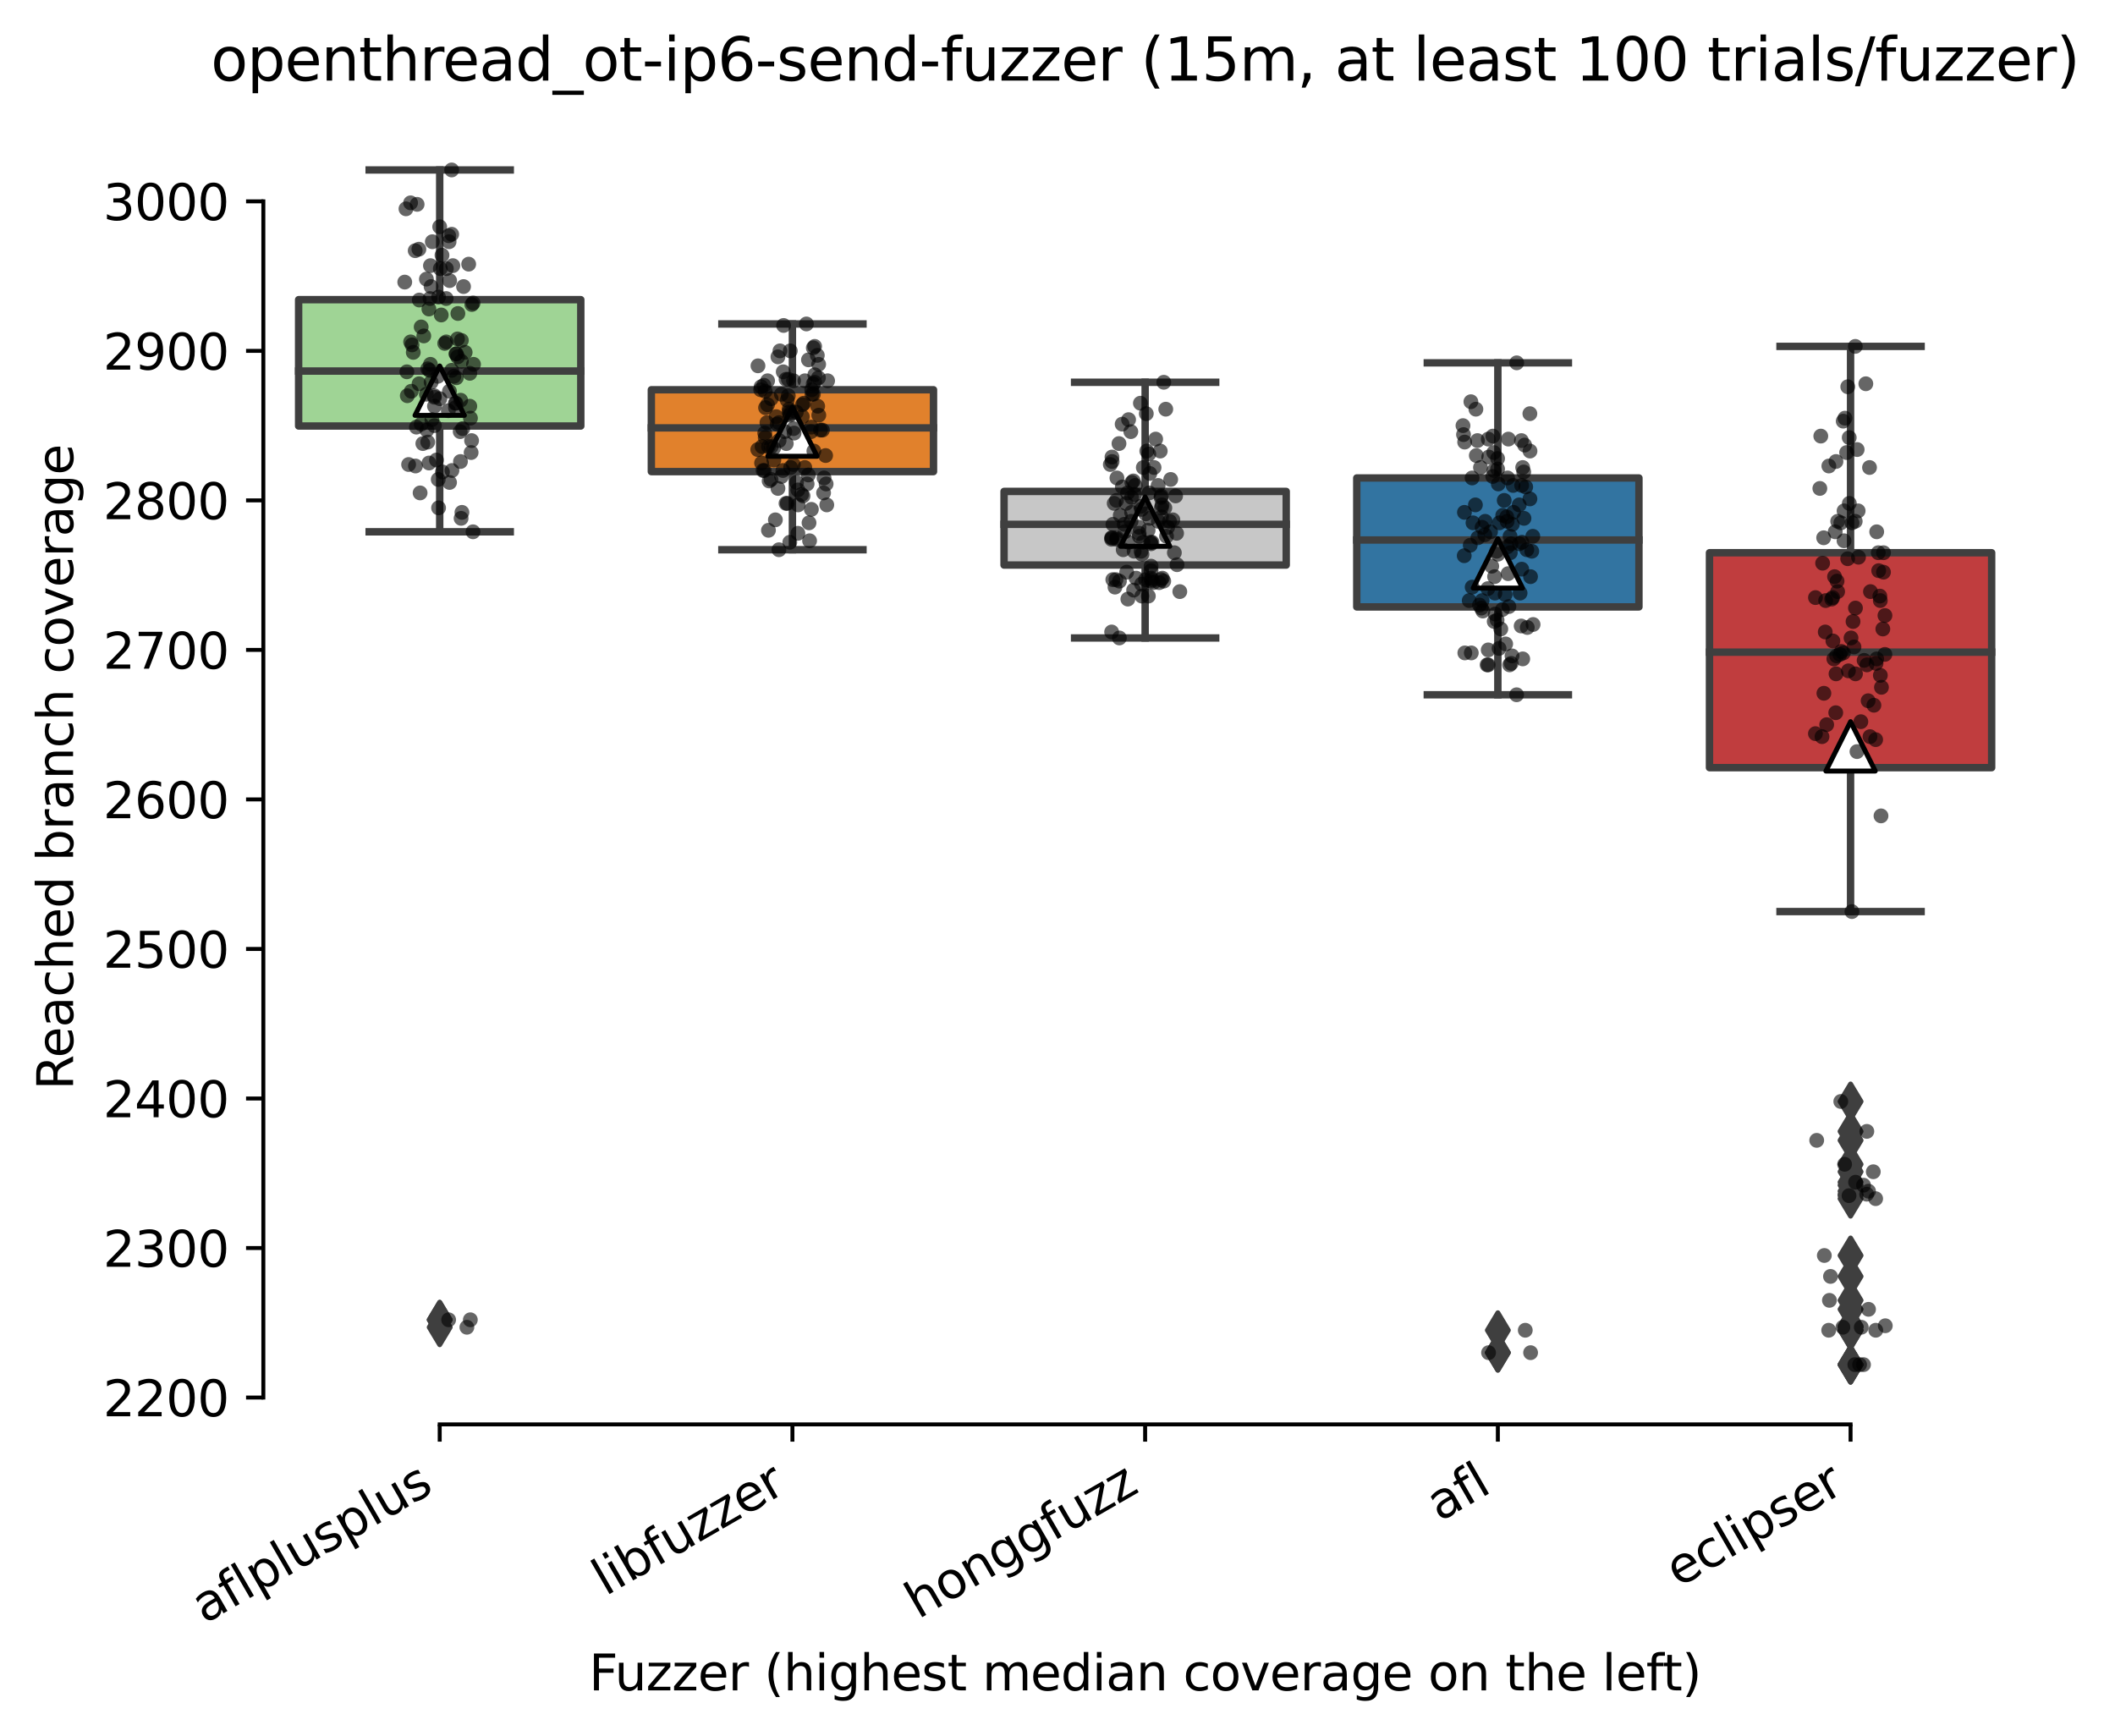<?xml version="1.0" encoding="utf-8" standalone="no"?>
<!DOCTYPE svg PUBLIC "-//W3C//DTD SVG 1.1//EN"
  "http://www.w3.org/Graphics/SVG/1.1/DTD/svg11.dtd">
<svg xmlns:xlink="http://www.w3.org/1999/xlink" width="428.283pt" height="351.576pt" viewBox="0 0 428.283 351.576" xmlns="http://www.w3.org/2000/svg" version="1.1">
 <defs>
  <style type="text/css">*{stroke-linejoin: round; stroke-linecap: butt}</style>
 </defs>
 <g id="figure_1">
  <g id="patch_1">
   <path d="M 0 351.576 
L 428.283 351.576 
L 428.283 0 
L 0 0 
z
" style="fill: #ffffff"/>
  </g>
  <g id="axes_1">
   <g id="patch_2">
    <path d="M 53.328 288.43 
L 410.448 288.43 
L 410.448 22.318 
L 53.328 22.318 
z
" style="fill: #ffffff"/>
   </g>
   <g id="patch_3">
    <path d="M 60.471 86.265 
L 117.61 86.265 
L 117.61 60.68 
L 60.471 60.68 
L 60.471 86.265 
z
" clip-path="url(#p55b74efa5b)" style="fill: #9fd495; stroke: #3f3f3f; stroke-width: 1.5; stroke-linejoin: miter"/>
   </g>
   <g id="patch_4">
    <path d="M 131.895 95.5 
L 189.034 95.5 
L 189.034 78.923 
L 131.895 78.923 
L 131.895 95.5 
z
" clip-path="url(#p55b74efa5b)" style="fill: #e1812c; stroke: #3f3f3f; stroke-width: 1.5; stroke-linejoin: miter"/>
   </g>
   <g id="patch_5">
    <path d="M 203.319 114.423 
L 260.458 114.423 
L 260.458 99.511 
L 203.319 99.511 
L 203.319 114.423 
z
" clip-path="url(#p55b74efa5b)" style="fill: #c7c7c7; stroke: #3f3f3f; stroke-width: 1.5; stroke-linejoin: miter"/>
   </g>
   <g id="patch_6">
    <path d="M 274.743 122.901 
L 331.882 122.901 
L 331.882 96.786 
L 274.743 96.786 
L 274.743 122.901 
z
" clip-path="url(#p55b74efa5b)" style="fill: #3274a1; stroke: #3f3f3f; stroke-width: 1.5; stroke-linejoin: miter"/>
   </g>
   <g id="patch_7">
    <path d="M 346.167 155.45 
L 403.306 155.45 
L 403.306 111.925 
L 346.167 111.925 
L 346.167 155.45 
z
" clip-path="url(#p55b74efa5b)" style="fill: #c03d3e; stroke: #3f3f3f; stroke-width: 1.5; stroke-linejoin: miter"/>
   </g>
   <g id="matplotlib.axis_1">
    <g id="xtick_1">
     <g id="line2d_1">
      <defs>
       <path id="mcd101afd76" d="M 0 0 
L 0 3.5 
" style="stroke: #000000; stroke-width: 0.8"/>
      </defs>
      <g>
       <use xlink:href="#mcd101afd76" x="89.04" y="288.43" style="stroke: #000000; stroke-width: 0.8"/>
      </g>
     </g>
     <g id="text_1">
      <!-- aflplusplus -->
      <g transform="translate(41.431 328.897) rotate(-30) scale(0.1 -0.1)">
       <defs>
        <path id="DejaVuSans-61" d="M 2194 1759 
Q 1497 1759 1228 1600 
Q 959 1441 959 1056 
Q 959 750 1161 570 
Q 1363 391 1709 391 
Q 2188 391 2477 730 
Q 2766 1069 2766 1631 
L 2766 1759 
L 2194 1759 
z
M 3341 1997 
L 3341 0 
L 2766 0 
L 2766 531 
Q 2569 213 2275 61 
Q 1981 -91 1556 -91 
Q 1019 -91 701 211 
Q 384 513 384 1019 
Q 384 1609 779 1909 
Q 1175 2209 1959 2209 
L 2766 2209 
L 2766 2266 
Q 2766 2663 2505 2880 
Q 2244 3097 1772 3097 
Q 1472 3097 1187 3025 
Q 903 2953 641 2809 
L 641 3341 
Q 956 3463 1253 3523 
Q 1550 3584 1831 3584 
Q 2591 3584 2966 3190 
Q 3341 2797 3341 1997 
z
" transform="scale(0.016)"/>
        <path id="DejaVuSans-66" d="M 2375 4863 
L 2375 4384 
L 1825 4384 
Q 1516 4384 1395 4259 
Q 1275 4134 1275 3809 
L 1275 3500 
L 2222 3500 
L 2222 3053 
L 1275 3053 
L 1275 0 
L 697 0 
L 697 3053 
L 147 3053 
L 147 3500 
L 697 3500 
L 697 3744 
Q 697 4328 969 4595 
Q 1241 4863 1831 4863 
L 2375 4863 
z
" transform="scale(0.016)"/>
        <path id="DejaVuSans-6c" d="M 603 4863 
L 1178 4863 
L 1178 0 
L 603 0 
L 603 4863 
z
" transform="scale(0.016)"/>
        <path id="DejaVuSans-70" d="M 1159 525 
L 1159 -1331 
L 581 -1331 
L 581 3500 
L 1159 3500 
L 1159 2969 
Q 1341 3281 1617 3432 
Q 1894 3584 2278 3584 
Q 2916 3584 3314 3078 
Q 3713 2572 3713 1747 
Q 3713 922 3314 415 
Q 2916 -91 2278 -91 
Q 1894 -91 1617 61 
Q 1341 213 1159 525 
z
M 3116 1747 
Q 3116 2381 2855 2742 
Q 2594 3103 2138 3103 
Q 1681 3103 1420 2742 
Q 1159 2381 1159 1747 
Q 1159 1113 1420 752 
Q 1681 391 2138 391 
Q 2594 391 2855 752 
Q 3116 1113 3116 1747 
z
" transform="scale(0.016)"/>
        <path id="DejaVuSans-75" d="M 544 1381 
L 544 3500 
L 1119 3500 
L 1119 1403 
Q 1119 906 1312 657 
Q 1506 409 1894 409 
Q 2359 409 2629 706 
Q 2900 1003 2900 1516 
L 2900 3500 
L 3475 3500 
L 3475 0 
L 2900 0 
L 2900 538 
Q 2691 219 2414 64 
Q 2138 -91 1772 -91 
Q 1169 -91 856 284 
Q 544 659 544 1381 
z
M 1991 3584 
L 1991 3584 
z
" transform="scale(0.016)"/>
        <path id="DejaVuSans-73" d="M 2834 3397 
L 2834 2853 
Q 2591 2978 2328 3040 
Q 2066 3103 1784 3103 
Q 1356 3103 1142 2972 
Q 928 2841 928 2578 
Q 928 2378 1081 2264 
Q 1234 2150 1697 2047 
L 1894 2003 
Q 2506 1872 2764 1633 
Q 3022 1394 3022 966 
Q 3022 478 2636 193 
Q 2250 -91 1575 -91 
Q 1294 -91 989 -36 
Q 684 19 347 128 
L 347 722 
Q 666 556 975 473 
Q 1284 391 1588 391 
Q 1994 391 2212 530 
Q 2431 669 2431 922 
Q 2431 1156 2273 1281 
Q 2116 1406 1581 1522 
L 1381 1569 
Q 847 1681 609 1914 
Q 372 2147 372 2553 
Q 372 3047 722 3315 
Q 1072 3584 1716 3584 
Q 2034 3584 2315 3537 
Q 2597 3491 2834 3397 
z
" transform="scale(0.016)"/>
       </defs>
       <use xlink:href="#DejaVuSans-61"/>
       <use xlink:href="#DejaVuSans-66" x="61.279"/>
       <use xlink:href="#DejaVuSans-6c" x="96.484"/>
       <use xlink:href="#DejaVuSans-70" x="124.268"/>
       <use xlink:href="#DejaVuSans-6c" x="187.744"/>
       <use xlink:href="#DejaVuSans-75" x="215.527"/>
       <use xlink:href="#DejaVuSans-73" x="278.906"/>
       <use xlink:href="#DejaVuSans-70" x="331.006"/>
       <use xlink:href="#DejaVuSans-6c" x="394.482"/>
       <use xlink:href="#DejaVuSans-75" x="422.266"/>
       <use xlink:href="#DejaVuSans-73" x="485.645"/>
      </g>
     </g>
    </g>
    <g id="xtick_2">
     <g id="line2d_2">
      <g>
       <use xlink:href="#mcd101afd76" x="160.464" y="288.43" style="stroke: #000000; stroke-width: 0.8"/>
      </g>
     </g>
     <g id="text_2">
      <!-- libfuzzer -->
      <g transform="translate(122.598 323.272) rotate(-30) scale(0.1 -0.1)">
       <defs>
        <path id="DejaVuSans-69" d="M 603 3500 
L 1178 3500 
L 1178 0 
L 603 0 
L 603 3500 
z
M 603 4863 
L 1178 4863 
L 1178 4134 
L 603 4134 
L 603 4863 
z
" transform="scale(0.016)"/>
        <path id="DejaVuSans-62" d="M 3116 1747 
Q 3116 2381 2855 2742 
Q 2594 3103 2138 3103 
Q 1681 3103 1420 2742 
Q 1159 2381 1159 1747 
Q 1159 1113 1420 752 
Q 1681 391 2138 391 
Q 2594 391 2855 752 
Q 3116 1113 3116 1747 
z
M 1159 2969 
Q 1341 3281 1617 3432 
Q 1894 3584 2278 3584 
Q 2916 3584 3314 3078 
Q 3713 2572 3713 1747 
Q 3713 922 3314 415 
Q 2916 -91 2278 -91 
Q 1894 -91 1617 61 
Q 1341 213 1159 525 
L 1159 0 
L 581 0 
L 581 4863 
L 1159 4863 
L 1159 2969 
z
" transform="scale(0.016)"/>
        <path id="DejaVuSans-7a" d="M 353 3500 
L 3084 3500 
L 3084 2975 
L 922 459 
L 3084 459 
L 3084 0 
L 275 0 
L 275 525 
L 2438 3041 
L 353 3041 
L 353 3500 
z
" transform="scale(0.016)"/>
        <path id="DejaVuSans-65" d="M 3597 1894 
L 3597 1613 
L 953 1613 
Q 991 1019 1311 708 
Q 1631 397 2203 397 
Q 2534 397 2845 478 
Q 3156 559 3463 722 
L 3463 178 
Q 3153 47 2828 -22 
Q 2503 -91 2169 -91 
Q 1331 -91 842 396 
Q 353 884 353 1716 
Q 353 2575 817 3079 
Q 1281 3584 2069 3584 
Q 2775 3584 3186 3129 
Q 3597 2675 3597 1894 
z
M 3022 2063 
Q 3016 2534 2758 2815 
Q 2500 3097 2075 3097 
Q 1594 3097 1305 2825 
Q 1016 2553 972 2059 
L 3022 2063 
z
" transform="scale(0.016)"/>
        <path id="DejaVuSans-72" d="M 2631 2963 
Q 2534 3019 2420 3045 
Q 2306 3072 2169 3072 
Q 1681 3072 1420 2755 
Q 1159 2438 1159 1844 
L 1159 0 
L 581 0 
L 581 3500 
L 1159 3500 
L 1159 2956 
Q 1341 3275 1631 3429 
Q 1922 3584 2338 3584 
Q 2397 3584 2469 3576 
Q 2541 3569 2628 3553 
L 2631 2963 
z
" transform="scale(0.016)"/>
       </defs>
       <use xlink:href="#DejaVuSans-6c"/>
       <use xlink:href="#DejaVuSans-69" x="27.783"/>
       <use xlink:href="#DejaVuSans-62" x="55.566"/>
       <use xlink:href="#DejaVuSans-66" x="119.043"/>
       <use xlink:href="#DejaVuSans-75" x="154.248"/>
       <use xlink:href="#DejaVuSans-7a" x="217.627"/>
       <use xlink:href="#DejaVuSans-7a" x="270.117"/>
       <use xlink:href="#DejaVuSans-65" x="322.607"/>
       <use xlink:href="#DejaVuSans-72" x="384.131"/>
      </g>
     </g>
    </g>
    <g id="xtick_3">
     <g id="line2d_3">
      <g>
       <use xlink:href="#mcd101afd76" x="231.888" y="288.43" style="stroke: #000000; stroke-width: 0.8"/>
      </g>
     </g>
     <g id="text_3">
      <!-- honggfuzz -->
      <g transform="translate(185.949 327.933) rotate(-30) scale(0.1 -0.1)">
       <defs>
        <path id="DejaVuSans-68" d="M 3513 2113 
L 3513 0 
L 2938 0 
L 2938 2094 
Q 2938 2591 2744 2837 
Q 2550 3084 2163 3084 
Q 1697 3084 1428 2787 
Q 1159 2491 1159 1978 
L 1159 0 
L 581 0 
L 581 4863 
L 1159 4863 
L 1159 2956 
Q 1366 3272 1645 3428 
Q 1925 3584 2291 3584 
Q 2894 3584 3203 3211 
Q 3513 2838 3513 2113 
z
" transform="scale(0.016)"/>
        <path id="DejaVuSans-6f" d="M 1959 3097 
Q 1497 3097 1228 2736 
Q 959 2375 959 1747 
Q 959 1119 1226 758 
Q 1494 397 1959 397 
Q 2419 397 2687 759 
Q 2956 1122 2956 1747 
Q 2956 2369 2687 2733 
Q 2419 3097 1959 3097 
z
M 1959 3584 
Q 2709 3584 3137 3096 
Q 3566 2609 3566 1747 
Q 3566 888 3137 398 
Q 2709 -91 1959 -91 
Q 1206 -91 779 398 
Q 353 888 353 1747 
Q 353 2609 779 3096 
Q 1206 3584 1959 3584 
z
" transform="scale(0.016)"/>
        <path id="DejaVuSans-6e" d="M 3513 2113 
L 3513 0 
L 2938 0 
L 2938 2094 
Q 2938 2591 2744 2837 
Q 2550 3084 2163 3084 
Q 1697 3084 1428 2787 
Q 1159 2491 1159 1978 
L 1159 0 
L 581 0 
L 581 3500 
L 1159 3500 
L 1159 2956 
Q 1366 3272 1645 3428 
Q 1925 3584 2291 3584 
Q 2894 3584 3203 3211 
Q 3513 2838 3513 2113 
z
" transform="scale(0.016)"/>
        <path id="DejaVuSans-67" d="M 2906 1791 
Q 2906 2416 2648 2759 
Q 2391 3103 1925 3103 
Q 1463 3103 1205 2759 
Q 947 2416 947 1791 
Q 947 1169 1205 825 
Q 1463 481 1925 481 
Q 2391 481 2648 825 
Q 2906 1169 2906 1791 
z
M 3481 434 
Q 3481 -459 3084 -895 
Q 2688 -1331 1869 -1331 
Q 1566 -1331 1297 -1286 
Q 1028 -1241 775 -1147 
L 775 -588 
Q 1028 -725 1275 -790 
Q 1522 -856 1778 -856 
Q 2344 -856 2625 -561 
Q 2906 -266 2906 331 
L 2906 616 
Q 2728 306 2450 153 
Q 2172 0 1784 0 
Q 1141 0 747 490 
Q 353 981 353 1791 
Q 353 2603 747 3093 
Q 1141 3584 1784 3584 
Q 2172 3584 2450 3431 
Q 2728 3278 2906 2969 
L 2906 3500 
L 3481 3500 
L 3481 434 
z
" transform="scale(0.016)"/>
       </defs>
       <use xlink:href="#DejaVuSans-68"/>
       <use xlink:href="#DejaVuSans-6f" x="63.379"/>
       <use xlink:href="#DejaVuSans-6e" x="124.561"/>
       <use xlink:href="#DejaVuSans-67" x="187.939"/>
       <use xlink:href="#DejaVuSans-67" x="251.416"/>
       <use xlink:href="#DejaVuSans-66" x="314.893"/>
       <use xlink:href="#DejaVuSans-75" x="350.098"/>
       <use xlink:href="#DejaVuSans-7a" x="413.477"/>
       <use xlink:href="#DejaVuSans-7a" x="465.967"/>
      </g>
     </g>
    </g>
    <g id="xtick_4">
     <g id="line2d_4">
      <g>
       <use xlink:href="#mcd101afd76" x="303.312" y="288.43" style="stroke: #000000; stroke-width: 0.8"/>
      </g>
     </g>
     <g id="text_4">
      <!-- afl -->
      <g transform="translate(291.511 308.224) rotate(-30) scale(0.1 -0.1)">
       <use xlink:href="#DejaVuSans-61"/>
       <use xlink:href="#DejaVuSans-66" x="61.279"/>
       <use xlink:href="#DejaVuSans-6c" x="96.484"/>
      </g>
     </g>
    </g>
    <g id="xtick_5">
     <g id="line2d_5">
      <g>
       <use xlink:href="#mcd101afd76" x="374.736" y="288.43" style="stroke: #000000; stroke-width: 0.8"/>
      </g>
     </g>
     <g id="text_5">
      <!-- eclipser -->
      <g transform="translate(339.896 321.525) rotate(-30) scale(0.1 -0.1)">
       <defs>
        <path id="DejaVuSans-63" d="M 3122 3366 
L 3122 2828 
Q 2878 2963 2633 3030 
Q 2388 3097 2138 3097 
Q 1578 3097 1268 2742 
Q 959 2388 959 1747 
Q 959 1106 1268 751 
Q 1578 397 2138 397 
Q 2388 397 2633 464 
Q 2878 531 3122 666 
L 3122 134 
Q 2881 22 2623 -34 
Q 2366 -91 2075 -91 
Q 1284 -91 818 406 
Q 353 903 353 1747 
Q 353 2603 823 3093 
Q 1294 3584 2113 3584 
Q 2378 3584 2631 3529 
Q 2884 3475 3122 3366 
z
" transform="scale(0.016)"/>
       </defs>
       <use xlink:href="#DejaVuSans-65"/>
       <use xlink:href="#DejaVuSans-63" x="61.523"/>
       <use xlink:href="#DejaVuSans-6c" x="116.504"/>
       <use xlink:href="#DejaVuSans-69" x="144.287"/>
       <use xlink:href="#DejaVuSans-70" x="172.07"/>
       <use xlink:href="#DejaVuSans-73" x="235.547"/>
       <use xlink:href="#DejaVuSans-65" x="287.646"/>
       <use xlink:href="#DejaVuSans-72" x="349.17"/>
      </g>
     </g>
    </g>
    <g id="text_6">
     <!-- Fuzzer (highest median coverage on the left) -->
     <g transform="translate(119.27 342.297) scale(0.1 -0.1)">
      <defs>
       <path id="DejaVuSans-46" d="M 628 4666 
L 3309 4666 
L 3309 4134 
L 1259 4134 
L 1259 2759 
L 3109 2759 
L 3109 2228 
L 1259 2228 
L 1259 0 
L 628 0 
L 628 4666 
z
" transform="scale(0.016)"/>
       <path id="DejaVuSans-20" transform="scale(0.016)"/>
       <path id="DejaVuSans-28" d="M 1984 4856 
Q 1566 4138 1362 3434 
Q 1159 2731 1159 2009 
Q 1159 1288 1364 580 
Q 1569 -128 1984 -844 
L 1484 -844 
Q 1016 -109 783 600 
Q 550 1309 550 2009 
Q 550 2706 781 3412 
Q 1013 4119 1484 4856 
L 1984 4856 
z
" transform="scale(0.016)"/>
       <path id="DejaVuSans-74" d="M 1172 4494 
L 1172 3500 
L 2356 3500 
L 2356 3053 
L 1172 3053 
L 1172 1153 
Q 1172 725 1289 603 
Q 1406 481 1766 481 
L 2356 481 
L 2356 0 
L 1766 0 
Q 1100 0 847 248 
Q 594 497 594 1153 
L 594 3053 
L 172 3053 
L 172 3500 
L 594 3500 
L 594 4494 
L 1172 4494 
z
" transform="scale(0.016)"/>
       <path id="DejaVuSans-6d" d="M 3328 2828 
Q 3544 3216 3844 3400 
Q 4144 3584 4550 3584 
Q 5097 3584 5394 3201 
Q 5691 2819 5691 2113 
L 5691 0 
L 5113 0 
L 5113 2094 
Q 5113 2597 4934 2840 
Q 4756 3084 4391 3084 
Q 3944 3084 3684 2787 
Q 3425 2491 3425 1978 
L 3425 0 
L 2847 0 
L 2847 2094 
Q 2847 2600 2669 2842 
Q 2491 3084 2119 3084 
Q 1678 3084 1418 2786 
Q 1159 2488 1159 1978 
L 1159 0 
L 581 0 
L 581 3500 
L 1159 3500 
L 1159 2956 
Q 1356 3278 1631 3431 
Q 1906 3584 2284 3584 
Q 2666 3584 2933 3390 
Q 3200 3197 3328 2828 
z
" transform="scale(0.016)"/>
       <path id="DejaVuSans-64" d="M 2906 2969 
L 2906 4863 
L 3481 4863 
L 3481 0 
L 2906 0 
L 2906 525 
Q 2725 213 2448 61 
Q 2172 -91 1784 -91 
Q 1150 -91 751 415 
Q 353 922 353 1747 
Q 353 2572 751 3078 
Q 1150 3584 1784 3584 
Q 2172 3584 2448 3432 
Q 2725 3281 2906 2969 
z
M 947 1747 
Q 947 1113 1208 752 
Q 1469 391 1925 391 
Q 2381 391 2643 752 
Q 2906 1113 2906 1747 
Q 2906 2381 2643 2742 
Q 2381 3103 1925 3103 
Q 1469 3103 1208 2742 
Q 947 2381 947 1747 
z
" transform="scale(0.016)"/>
       <path id="DejaVuSans-76" d="M 191 3500 
L 800 3500 
L 1894 563 
L 2988 3500 
L 3597 3500 
L 2284 0 
L 1503 0 
L 191 3500 
z
" transform="scale(0.016)"/>
       <path id="DejaVuSans-29" d="M 513 4856 
L 1013 4856 
Q 1481 4119 1714 3412 
Q 1947 2706 1947 2009 
Q 1947 1309 1714 600 
Q 1481 -109 1013 -844 
L 513 -844 
Q 928 -128 1133 580 
Q 1338 1288 1338 2009 
Q 1338 2731 1133 3434 
Q 928 4138 513 4856 
z
" transform="scale(0.016)"/>
      </defs>
      <use xlink:href="#DejaVuSans-46"/>
      <use xlink:href="#DejaVuSans-75" x="52.02"/>
      <use xlink:href="#DejaVuSans-7a" x="115.398"/>
      <use xlink:href="#DejaVuSans-7a" x="167.889"/>
      <use xlink:href="#DejaVuSans-65" x="220.379"/>
      <use xlink:href="#DejaVuSans-72" x="281.902"/>
      <use xlink:href="#DejaVuSans-20" x="323.016"/>
      <use xlink:href="#DejaVuSans-28" x="354.803"/>
      <use xlink:href="#DejaVuSans-68" x="393.816"/>
      <use xlink:href="#DejaVuSans-69" x="457.195"/>
      <use xlink:href="#DejaVuSans-67" x="484.979"/>
      <use xlink:href="#DejaVuSans-68" x="548.455"/>
      <use xlink:href="#DejaVuSans-65" x="611.834"/>
      <use xlink:href="#DejaVuSans-73" x="673.357"/>
      <use xlink:href="#DejaVuSans-74" x="725.457"/>
      <use xlink:href="#DejaVuSans-20" x="764.666"/>
      <use xlink:href="#DejaVuSans-6d" x="796.453"/>
      <use xlink:href="#DejaVuSans-65" x="893.865"/>
      <use xlink:href="#DejaVuSans-64" x="955.389"/>
      <use xlink:href="#DejaVuSans-69" x="1018.865"/>
      <use xlink:href="#DejaVuSans-61" x="1046.648"/>
      <use xlink:href="#DejaVuSans-6e" x="1107.928"/>
      <use xlink:href="#DejaVuSans-20" x="1171.307"/>
      <use xlink:href="#DejaVuSans-63" x="1203.094"/>
      <use xlink:href="#DejaVuSans-6f" x="1258.074"/>
      <use xlink:href="#DejaVuSans-76" x="1319.256"/>
      <use xlink:href="#DejaVuSans-65" x="1378.436"/>
      <use xlink:href="#DejaVuSans-72" x="1439.959"/>
      <use xlink:href="#DejaVuSans-61" x="1481.072"/>
      <use xlink:href="#DejaVuSans-67" x="1542.352"/>
      <use xlink:href="#DejaVuSans-65" x="1605.828"/>
      <use xlink:href="#DejaVuSans-20" x="1667.352"/>
      <use xlink:href="#DejaVuSans-6f" x="1699.139"/>
      <use xlink:href="#DejaVuSans-6e" x="1760.32"/>
      <use xlink:href="#DejaVuSans-20" x="1823.699"/>
      <use xlink:href="#DejaVuSans-74" x="1855.486"/>
      <use xlink:href="#DejaVuSans-68" x="1894.695"/>
      <use xlink:href="#DejaVuSans-65" x="1958.074"/>
      <use xlink:href="#DejaVuSans-20" x="2019.598"/>
      <use xlink:href="#DejaVuSans-6c" x="2051.385"/>
      <use xlink:href="#DejaVuSans-65" x="2079.168"/>
      <use xlink:href="#DejaVuSans-66" x="2140.691"/>
      <use xlink:href="#DejaVuSans-74" x="2174.146"/>
      <use xlink:href="#DejaVuSans-29" x="2213.355"/>
     </g>
    </g>
   </g>
   <g id="matplotlib.axis_2">
    <g id="ytick_1">
     <g id="line2d_6">
      <defs>
       <path id="ma8c1b0fc12" d="M 0 0 
L -3.5 0 
" style="stroke: #000000; stroke-width: 0.8"/>
      </defs>
      <g>
       <use xlink:href="#ma8c1b0fc12" x="53.328" y="282.995" style="stroke: #000000; stroke-width: 0.8"/>
      </g>
     </g>
     <g id="text_7">
      <!-- 2200 -->
      <g transform="translate(20.878 286.794) scale(0.1 -0.1)">
       <defs>
        <path id="DejaVuSans-32" d="M 1228 531 
L 3431 531 
L 3431 0 
L 469 0 
L 469 531 
Q 828 903 1448 1529 
Q 2069 2156 2228 2338 
Q 2531 2678 2651 2914 
Q 2772 3150 2772 3378 
Q 2772 3750 2511 3984 
Q 2250 4219 1831 4219 
Q 1534 4219 1204 4116 
Q 875 4013 500 3803 
L 500 4441 
Q 881 4594 1212 4672 
Q 1544 4750 1819 4750 
Q 2544 4750 2975 4387 
Q 3406 4025 3406 3419 
Q 3406 3131 3298 2873 
Q 3191 2616 2906 2266 
Q 2828 2175 2409 1742 
Q 1991 1309 1228 531 
z
" transform="scale(0.016)"/>
        <path id="DejaVuSans-30" d="M 2034 4250 
Q 1547 4250 1301 3770 
Q 1056 3291 1056 2328 
Q 1056 1369 1301 889 
Q 1547 409 2034 409 
Q 2525 409 2770 889 
Q 3016 1369 3016 2328 
Q 3016 3291 2770 3770 
Q 2525 4250 2034 4250 
z
M 2034 4750 
Q 2819 4750 3233 4129 
Q 3647 3509 3647 2328 
Q 3647 1150 3233 529 
Q 2819 -91 2034 -91 
Q 1250 -91 836 529 
Q 422 1150 422 2328 
Q 422 3509 836 4129 
Q 1250 4750 2034 4750 
z
" transform="scale(0.016)"/>
       </defs>
       <use xlink:href="#DejaVuSans-32"/>
       <use xlink:href="#DejaVuSans-32" x="63.623"/>
       <use xlink:href="#DejaVuSans-30" x="127.246"/>
       <use xlink:href="#DejaVuSans-30" x="190.869"/>
      </g>
     </g>
    </g>
    <g id="ytick_2">
     <g id="line2d_7">
      <g>
       <use xlink:href="#ma8c1b0fc12" x="53.328" y="252.717" style="stroke: #000000; stroke-width: 0.8"/>
      </g>
     </g>
     <g id="text_8">
      <!-- 2300 -->
      <g transform="translate(20.878 256.517) scale(0.1 -0.1)">
       <defs>
        <path id="DejaVuSans-33" d="M 2597 2516 
Q 3050 2419 3304 2112 
Q 3559 1806 3559 1356 
Q 3559 666 3084 287 
Q 2609 -91 1734 -91 
Q 1441 -91 1130 -33 
Q 819 25 488 141 
L 488 750 
Q 750 597 1062 519 
Q 1375 441 1716 441 
Q 2309 441 2620 675 
Q 2931 909 2931 1356 
Q 2931 1769 2642 2001 
Q 2353 2234 1838 2234 
L 1294 2234 
L 1294 2753 
L 1863 2753 
Q 2328 2753 2575 2939 
Q 2822 3125 2822 3475 
Q 2822 3834 2567 4026 
Q 2313 4219 1838 4219 
Q 1578 4219 1281 4162 
Q 984 4106 628 3988 
L 628 4550 
Q 988 4650 1302 4700 
Q 1616 4750 1894 4750 
Q 2613 4750 3031 4423 
Q 3450 4097 3450 3541 
Q 3450 3153 3228 2886 
Q 3006 2619 2597 2516 
z
" transform="scale(0.016)"/>
       </defs>
       <use xlink:href="#DejaVuSans-32"/>
       <use xlink:href="#DejaVuSans-33" x="63.623"/>
       <use xlink:href="#DejaVuSans-30" x="127.246"/>
       <use xlink:href="#DejaVuSans-30" x="190.869"/>
      </g>
     </g>
    </g>
    <g id="ytick_3">
     <g id="line2d_8">
      <g>
       <use xlink:href="#ma8c1b0fc12" x="53.328" y="222.44" style="stroke: #000000; stroke-width: 0.8"/>
      </g>
     </g>
     <g id="text_9">
      <!-- 2400 -->
      <g transform="translate(20.878 226.239) scale(0.1 -0.1)">
       <defs>
        <path id="DejaVuSans-34" d="M 2419 4116 
L 825 1625 
L 2419 1625 
L 2419 4116 
z
M 2253 4666 
L 3047 4666 
L 3047 1625 
L 3713 1625 
L 3713 1100 
L 3047 1100 
L 3047 0 
L 2419 0 
L 2419 1100 
L 313 1100 
L 313 1709 
L 2253 4666 
z
" transform="scale(0.016)"/>
       </defs>
       <use xlink:href="#DejaVuSans-32"/>
       <use xlink:href="#DejaVuSans-34" x="63.623"/>
       <use xlink:href="#DejaVuSans-30" x="127.246"/>
       <use xlink:href="#DejaVuSans-30" x="190.869"/>
      </g>
     </g>
    </g>
    <g id="ytick_4">
     <g id="line2d_9">
      <g>
       <use xlink:href="#ma8c1b0fc12" x="53.328" y="192.162" style="stroke: #000000; stroke-width: 0.8"/>
      </g>
     </g>
     <g id="text_10">
      <!-- 2500 -->
      <g transform="translate(20.878 195.961) scale(0.1 -0.1)">
       <defs>
        <path id="DejaVuSans-35" d="M 691 4666 
L 3169 4666 
L 3169 4134 
L 1269 4134 
L 1269 2991 
Q 1406 3038 1543 3061 
Q 1681 3084 1819 3084 
Q 2600 3084 3056 2656 
Q 3513 2228 3513 1497 
Q 3513 744 3044 326 
Q 2575 -91 1722 -91 
Q 1428 -91 1123 -41 
Q 819 9 494 109 
L 494 744 
Q 775 591 1075 516 
Q 1375 441 1709 441 
Q 2250 441 2565 725 
Q 2881 1009 2881 1497 
Q 2881 1984 2565 2268 
Q 2250 2553 1709 2553 
Q 1456 2553 1204 2497 
Q 953 2441 691 2322 
L 691 4666 
z
" transform="scale(0.016)"/>
       </defs>
       <use xlink:href="#DejaVuSans-32"/>
       <use xlink:href="#DejaVuSans-35" x="63.623"/>
       <use xlink:href="#DejaVuSans-30" x="127.246"/>
       <use xlink:href="#DejaVuSans-30" x="190.869"/>
      </g>
     </g>
    </g>
    <g id="ytick_5">
     <g id="line2d_10">
      <g>
       <use xlink:href="#ma8c1b0fc12" x="53.328" y="161.884" style="stroke: #000000; stroke-width: 0.8"/>
      </g>
     </g>
     <g id="text_11">
      <!-- 2600 -->
      <g transform="translate(20.878 165.683) scale(0.1 -0.1)">
       <defs>
        <path id="DejaVuSans-36" d="M 2113 2584 
Q 1688 2584 1439 2293 
Q 1191 2003 1191 1497 
Q 1191 994 1439 701 
Q 1688 409 2113 409 
Q 2538 409 2786 701 
Q 3034 994 3034 1497 
Q 3034 2003 2786 2293 
Q 2538 2584 2113 2584 
z
M 3366 4563 
L 3366 3988 
Q 3128 4100 2886 4159 
Q 2644 4219 2406 4219 
Q 1781 4219 1451 3797 
Q 1122 3375 1075 2522 
Q 1259 2794 1537 2939 
Q 1816 3084 2150 3084 
Q 2853 3084 3261 2657 
Q 3669 2231 3669 1497 
Q 3669 778 3244 343 
Q 2819 -91 2113 -91 
Q 1303 -91 875 529 
Q 447 1150 447 2328 
Q 447 3434 972 4092 
Q 1497 4750 2381 4750 
Q 2619 4750 2861 4703 
Q 3103 4656 3366 4563 
z
" transform="scale(0.016)"/>
       </defs>
       <use xlink:href="#DejaVuSans-32"/>
       <use xlink:href="#DejaVuSans-36" x="63.623"/>
       <use xlink:href="#DejaVuSans-30" x="127.246"/>
       <use xlink:href="#DejaVuSans-30" x="190.869"/>
      </g>
     </g>
    </g>
    <g id="ytick_6">
     <g id="line2d_11">
      <g>
       <use xlink:href="#ma8c1b0fc12" x="53.328" y="131.606" style="stroke: #000000; stroke-width: 0.8"/>
      </g>
     </g>
     <g id="text_12">
      <!-- 2700 -->
      <g transform="translate(20.878 135.405) scale(0.1 -0.1)">
       <defs>
        <path id="DejaVuSans-37" d="M 525 4666 
L 3525 4666 
L 3525 4397 
L 1831 0 
L 1172 0 
L 2766 4134 
L 525 4134 
L 525 4666 
z
" transform="scale(0.016)"/>
       </defs>
       <use xlink:href="#DejaVuSans-32"/>
       <use xlink:href="#DejaVuSans-37" x="63.623"/>
       <use xlink:href="#DejaVuSans-30" x="127.246"/>
       <use xlink:href="#DejaVuSans-30" x="190.869"/>
      </g>
     </g>
    </g>
    <g id="ytick_7">
     <g id="line2d_12">
      <g>
       <use xlink:href="#ma8c1b0fc12" x="53.328" y="101.328" style="stroke: #000000; stroke-width: 0.8"/>
      </g>
     </g>
     <g id="text_13">
      <!-- 2800 -->
      <g transform="translate(20.878 105.127) scale(0.1 -0.1)">
       <defs>
        <path id="DejaVuSans-38" d="M 2034 2216 
Q 1584 2216 1326 1975 
Q 1069 1734 1069 1313 
Q 1069 891 1326 650 
Q 1584 409 2034 409 
Q 2484 409 2743 651 
Q 3003 894 3003 1313 
Q 3003 1734 2745 1975 
Q 2488 2216 2034 2216 
z
M 1403 2484 
Q 997 2584 770 2862 
Q 544 3141 544 3541 
Q 544 4100 942 4425 
Q 1341 4750 2034 4750 
Q 2731 4750 3128 4425 
Q 3525 4100 3525 3541 
Q 3525 3141 3298 2862 
Q 3072 2584 2669 2484 
Q 3125 2378 3379 2068 
Q 3634 1759 3634 1313 
Q 3634 634 3220 271 
Q 2806 -91 2034 -91 
Q 1263 -91 848 271 
Q 434 634 434 1313 
Q 434 1759 690 2068 
Q 947 2378 1403 2484 
z
M 1172 3481 
Q 1172 3119 1398 2916 
Q 1625 2713 2034 2713 
Q 2441 2713 2670 2916 
Q 2900 3119 2900 3481 
Q 2900 3844 2670 4047 
Q 2441 4250 2034 4250 
Q 1625 4250 1398 4047 
Q 1172 3844 1172 3481 
z
" transform="scale(0.016)"/>
       </defs>
       <use xlink:href="#DejaVuSans-32"/>
       <use xlink:href="#DejaVuSans-38" x="63.623"/>
       <use xlink:href="#DejaVuSans-30" x="127.246"/>
       <use xlink:href="#DejaVuSans-30" x="190.869"/>
      </g>
     </g>
    </g>
    <g id="ytick_8">
     <g id="line2d_13">
      <g>
       <use xlink:href="#ma8c1b0fc12" x="53.328" y="71.05" style="stroke: #000000; stroke-width: 0.8"/>
      </g>
     </g>
     <g id="text_14">
      <!-- 2900 -->
      <g transform="translate(20.878 74.85) scale(0.1 -0.1)">
       <defs>
        <path id="DejaVuSans-39" d="M 703 97 
L 703 672 
Q 941 559 1184 500 
Q 1428 441 1663 441 
Q 2288 441 2617 861 
Q 2947 1281 2994 2138 
Q 2813 1869 2534 1725 
Q 2256 1581 1919 1581 
Q 1219 1581 811 2004 
Q 403 2428 403 3163 
Q 403 3881 828 4315 
Q 1253 4750 1959 4750 
Q 2769 4750 3195 4129 
Q 3622 3509 3622 2328 
Q 3622 1225 3098 567 
Q 2575 -91 1691 -91 
Q 1453 -91 1209 -44 
Q 966 3 703 97 
z
M 1959 2075 
Q 2384 2075 2632 2365 
Q 2881 2656 2881 3163 
Q 2881 3666 2632 3958 
Q 2384 4250 1959 4250 
Q 1534 4250 1286 3958 
Q 1038 3666 1038 3163 
Q 1038 2656 1286 2365 
Q 1534 2075 1959 2075 
z
" transform="scale(0.016)"/>
       </defs>
       <use xlink:href="#DejaVuSans-32"/>
       <use xlink:href="#DejaVuSans-39" x="63.623"/>
       <use xlink:href="#DejaVuSans-30" x="127.246"/>
       <use xlink:href="#DejaVuSans-30" x="190.869"/>
      </g>
     </g>
    </g>
    <g id="ytick_9">
     <g id="line2d_14">
      <g>
       <use xlink:href="#ma8c1b0fc12" x="53.328" y="40.772" style="stroke: #000000; stroke-width: 0.8"/>
      </g>
     </g>
     <g id="text_15">
      <!-- 3000 -->
      <g transform="translate(20.878 44.572) scale(0.1 -0.1)">
       <use xlink:href="#DejaVuSans-33"/>
       <use xlink:href="#DejaVuSans-30" x="63.623"/>
       <use xlink:href="#DejaVuSans-30" x="127.246"/>
       <use xlink:href="#DejaVuSans-30" x="190.869"/>
      </g>
     </g>
    </g>
    <g id="text_16">
     <!-- Reached branch coverage -->
     <g transform="translate(14.798 220.706) rotate(-90) scale(0.1 -0.1)">
      <defs>
       <path id="DejaVuSans-52" d="M 2841 2188 
Q 3044 2119 3236 1894 
Q 3428 1669 3622 1275 
L 4263 0 
L 3584 0 
L 2988 1197 
Q 2756 1666 2539 1819 
Q 2322 1972 1947 1972 
L 1259 1972 
L 1259 0 
L 628 0 
L 628 4666 
L 2053 4666 
Q 2853 4666 3247 4331 
Q 3641 3997 3641 3322 
Q 3641 2881 3436 2590 
Q 3231 2300 2841 2188 
z
M 1259 4147 
L 1259 2491 
L 2053 2491 
Q 2509 2491 2742 2702 
Q 2975 2913 2975 3322 
Q 2975 3731 2742 3939 
Q 2509 4147 2053 4147 
L 1259 4147 
z
" transform="scale(0.016)"/>
      </defs>
      <use xlink:href="#DejaVuSans-52"/>
      <use xlink:href="#DejaVuSans-65" x="64.982"/>
      <use xlink:href="#DejaVuSans-61" x="126.506"/>
      <use xlink:href="#DejaVuSans-63" x="187.785"/>
      <use xlink:href="#DejaVuSans-68" x="242.766"/>
      <use xlink:href="#DejaVuSans-65" x="306.145"/>
      <use xlink:href="#DejaVuSans-64" x="367.668"/>
      <use xlink:href="#DejaVuSans-20" x="431.145"/>
      <use xlink:href="#DejaVuSans-62" x="462.932"/>
      <use xlink:href="#DejaVuSans-72" x="526.408"/>
      <use xlink:href="#DejaVuSans-61" x="567.521"/>
      <use xlink:href="#DejaVuSans-6e" x="628.801"/>
      <use xlink:href="#DejaVuSans-63" x="692.18"/>
      <use xlink:href="#DejaVuSans-68" x="747.16"/>
      <use xlink:href="#DejaVuSans-20" x="810.539"/>
      <use xlink:href="#DejaVuSans-63" x="842.326"/>
      <use xlink:href="#DejaVuSans-6f" x="897.307"/>
      <use xlink:href="#DejaVuSans-76" x="958.488"/>
      <use xlink:href="#DejaVuSans-65" x="1017.668"/>
      <use xlink:href="#DejaVuSans-72" x="1079.191"/>
      <use xlink:href="#DejaVuSans-61" x="1120.305"/>
      <use xlink:href="#DejaVuSans-67" x="1181.584"/>
      <use xlink:href="#DejaVuSans-65" x="1245.061"/>
     </g>
    </g>
   </g>
   <g id="line2d_15">
    <path d="M 89.04 86.265 
L 89.04 107.687 
" clip-path="url(#p55b74efa5b)" style="fill: none; stroke: #3f3f3f; stroke-width: 1.5; stroke-linecap: square"/>
   </g>
   <g id="line2d_16">
    <path d="M 89.04 60.68 
L 89.04 34.414 
" clip-path="url(#p55b74efa5b)" style="fill: none; stroke: #3f3f3f; stroke-width: 1.5; stroke-linecap: square"/>
   </g>
   <g id="line2d_17">
    <path d="M 74.755 107.687 
L 103.325 107.687 
" clip-path="url(#p55b74efa5b)" style="fill: none; stroke: #3f3f3f; stroke-width: 1.5; stroke-linecap: square"/>
   </g>
   <g id="line2d_18">
    <path d="M 74.755 34.414 
L 103.325 34.414 
" clip-path="url(#p55b74efa5b)" style="fill: none; stroke: #3f3f3f; stroke-width: 1.5; stroke-linecap: square"/>
   </g>
   <g id="line2d_19">
    <defs>
     <path id="m6bcfa9d4f1" d="M -0 3.536 
L 2.121 0 
L -0 -3.536 
L -2.121 -0 
z
" style="stroke: #3f3f3f; stroke-linejoin: miter"/>
    </defs>
    <g clip-path="url(#p55b74efa5b)">
     <use xlink:href="#m6bcfa9d4f1" x="89.04" y="268.765" style="fill: #3f3f3f; stroke: #3f3f3f; stroke-linejoin: miter"/>
     <use xlink:href="#m6bcfa9d4f1" x="89.04" y="267.251" style="fill: #3f3f3f; stroke: #3f3f3f; stroke-linejoin: miter"/>
     <use xlink:href="#m6bcfa9d4f1" x="89.04" y="267.251" style="fill: #3f3f3f; stroke: #3f3f3f; stroke-linejoin: miter"/>
    </g>
   </g>
   <g id="line2d_20">
    <path d="M 160.464 95.5 
L 160.464 111.32 
" clip-path="url(#p55b74efa5b)" style="fill: none; stroke: #3f3f3f; stroke-width: 1.5; stroke-linecap: square"/>
   </g>
   <g id="line2d_21">
    <path d="M 160.464 78.923 
L 160.464 65.6 
" clip-path="url(#p55b74efa5b)" style="fill: none; stroke: #3f3f3f; stroke-width: 1.5; stroke-linecap: square"/>
   </g>
   <g id="line2d_22">
    <path d="M 146.179 111.32 
L 174.749 111.32 
" clip-path="url(#p55b74efa5b)" style="fill: none; stroke: #3f3f3f; stroke-width: 1.5; stroke-linecap: square"/>
   </g>
   <g id="line2d_23">
    <path d="M 146.179 65.6 
L 174.749 65.6 
" clip-path="url(#p55b74efa5b)" style="fill: none; stroke: #3f3f3f; stroke-width: 1.5; stroke-linecap: square"/>
   </g>
   <g id="line2d_24"/>
   <g id="line2d_25">
    <path d="M 231.888 114.423 
L 231.888 129.184 
" clip-path="url(#p55b74efa5b)" style="fill: none; stroke: #3f3f3f; stroke-width: 1.5; stroke-linecap: square"/>
   </g>
   <g id="line2d_26">
    <path d="M 231.888 99.511 
L 231.888 77.409 
" clip-path="url(#p55b74efa5b)" style="fill: none; stroke: #3f3f3f; stroke-width: 1.5; stroke-linecap: square"/>
   </g>
   <g id="line2d_27">
    <path d="M 217.603 129.184 
L 246.173 129.184 
" clip-path="url(#p55b74efa5b)" style="fill: none; stroke: #3f3f3f; stroke-width: 1.5; stroke-linecap: square"/>
   </g>
   <g id="line2d_28">
    <path d="M 217.603 77.409 
L 246.173 77.409 
" clip-path="url(#p55b74efa5b)" style="fill: none; stroke: #3f3f3f; stroke-width: 1.5; stroke-linecap: square"/>
   </g>
   <g id="line2d_29"/>
   <g id="line2d_30">
    <path d="M 303.312 122.901 
L 303.312 140.689 
" clip-path="url(#p55b74efa5b)" style="fill: none; stroke: #3f3f3f; stroke-width: 1.5; stroke-linecap: square"/>
   </g>
   <g id="line2d_31">
    <path d="M 303.312 96.786 
L 303.312 73.473 
" clip-path="url(#p55b74efa5b)" style="fill: none; stroke: #3f3f3f; stroke-width: 1.5; stroke-linecap: square"/>
   </g>
   <g id="line2d_32">
    <path d="M 289.027 140.689 
L 317.597 140.689 
" clip-path="url(#p55b74efa5b)" style="fill: none; stroke: #3f3f3f; stroke-width: 1.5; stroke-linecap: square"/>
   </g>
   <g id="line2d_33">
    <path d="M 289.027 73.473 
L 317.597 73.473 
" clip-path="url(#p55b74efa5b)" style="fill: none; stroke: #3f3f3f; stroke-width: 1.5; stroke-linecap: square"/>
   </g>
   <g id="line2d_34">
    <g clip-path="url(#p55b74efa5b)">
     <use xlink:href="#m6bcfa9d4f1" x="303.312" y="269.37" style="fill: #3f3f3f; stroke: #3f3f3f; stroke-linejoin: miter"/>
     <use xlink:href="#m6bcfa9d4f1" x="303.312" y="273.912" style="fill: #3f3f3f; stroke: #3f3f3f; stroke-linejoin: miter"/>
     <use xlink:href="#m6bcfa9d4f1" x="303.312" y="273.912" style="fill: #3f3f3f; stroke: #3f3f3f; stroke-linejoin: miter"/>
    </g>
   </g>
   <g id="line2d_35">
    <path d="M 374.736 155.45 
L 374.736 184.592 
" clip-path="url(#p55b74efa5b)" style="fill: none; stroke: #3f3f3f; stroke-width: 1.5; stroke-linecap: square"/>
   </g>
   <g id="line2d_36">
    <path d="M 374.736 111.925 
L 374.736 70.142 
" clip-path="url(#p55b74efa5b)" style="fill: none; stroke: #3f3f3f; stroke-width: 1.5; stroke-linecap: square"/>
   </g>
   <g id="line2d_37">
    <path d="M 360.451 184.592 
L 389.021 184.592 
" clip-path="url(#p55b74efa5b)" style="fill: none; stroke: #3f3f3f; stroke-width: 1.5; stroke-linecap: square"/>
   </g>
   <g id="line2d_38">
    <path d="M 360.451 70.142 
L 389.021 70.142 
" clip-path="url(#p55b74efa5b)" style="fill: none; stroke: #3f3f3f; stroke-width: 1.5; stroke-linecap: square"/>
   </g>
   <g id="line2d_39">
    <g clip-path="url(#p55b74efa5b)">
     <use xlink:href="#m6bcfa9d4f1" x="374.736" y="242.12" style="fill: #3f3f3f; stroke: #3f3f3f; stroke-linejoin: miter"/>
     <use xlink:href="#m6bcfa9d4f1" x="374.736" y="242.726" style="fill: #3f3f3f; stroke: #3f3f3f; stroke-linejoin: miter"/>
     <use xlink:href="#m6bcfa9d4f1" x="374.736" y="265.131" style="fill: #3f3f3f; stroke: #3f3f3f; stroke-linejoin: miter"/>
     <use xlink:href="#m6bcfa9d4f1" x="374.736" y="229.101" style="fill: #3f3f3f; stroke: #3f3f3f; stroke-linejoin: miter"/>
     <use xlink:href="#m6bcfa9d4f1" x="374.736" y="269.37" style="fill: #3f3f3f; stroke: #3f3f3f; stroke-linejoin: miter"/>
     <use xlink:href="#m6bcfa9d4f1" x="374.736" y="241.817" style="fill: #3f3f3f; stroke: #3f3f3f; stroke-linejoin: miter"/>
     <use xlink:href="#m6bcfa9d4f1" x="374.736" y="276.334" style="fill: #3f3f3f; stroke: #3f3f3f; stroke-linejoin: miter"/>
     <use xlink:href="#m6bcfa9d4f1" x="374.736" y="230.917" style="fill: #3f3f3f; stroke: #3f3f3f; stroke-linejoin: miter"/>
     <use xlink:href="#m6bcfa9d4f1" x="374.736" y="268.765" style="fill: #3f3f3f; stroke: #3f3f3f; stroke-linejoin: miter"/>
     <use xlink:href="#m6bcfa9d4f1" x="374.736" y="268.765" style="fill: #3f3f3f; stroke: #3f3f3f; stroke-linejoin: miter"/>
     <use xlink:href="#m6bcfa9d4f1" x="374.736" y="254.231" style="fill: #3f3f3f; stroke: #3f3f3f; stroke-linejoin: miter"/>
     <use xlink:href="#m6bcfa9d4f1" x="374.736" y="235.762" style="fill: #3f3f3f; stroke: #3f3f3f; stroke-linejoin: miter"/>
     <use xlink:href="#m6bcfa9d4f1" x="374.736" y="268.462" style="fill: #3f3f3f; stroke: #3f3f3f; stroke-linejoin: miter"/>
     <use xlink:href="#m6bcfa9d4f1" x="374.736" y="276.334" style="fill: #3f3f3f; stroke: #3f3f3f; stroke-linejoin: miter"/>
     <use xlink:href="#m6bcfa9d4f1" x="374.736" y="237.276" style="fill: #3f3f3f; stroke: #3f3f3f; stroke-linejoin: miter"/>
     <use xlink:href="#m6bcfa9d4f1" x="374.736" y="223.045" style="fill: #3f3f3f; stroke: #3f3f3f; stroke-linejoin: miter"/>
     <use xlink:href="#m6bcfa9d4f1" x="374.736" y="269.37" style="fill: #3f3f3f; stroke: #3f3f3f; stroke-linejoin: miter"/>
     <use xlink:href="#m6bcfa9d4f1" x="374.736" y="241.212" style="fill: #3f3f3f; stroke: #3f3f3f; stroke-linejoin: miter"/>
     <use xlink:href="#m6bcfa9d4f1" x="374.736" y="258.47" style="fill: #3f3f3f; stroke: #3f3f3f; stroke-linejoin: miter"/>
     <use xlink:href="#m6bcfa9d4f1" x="374.736" y="276.334" style="fill: #3f3f3f; stroke: #3f3f3f; stroke-linejoin: miter"/>
     <use xlink:href="#m6bcfa9d4f1" x="374.736" y="263.315" style="fill: #3f3f3f; stroke: #3f3f3f; stroke-linejoin: miter"/>
     <use xlink:href="#m6bcfa9d4f1" x="374.736" y="239.395" style="fill: #3f3f3f; stroke: #3f3f3f; stroke-linejoin: miter"/>
     <use xlink:href="#m6bcfa9d4f1" x="374.736" y="240.001" style="fill: #3f3f3f; stroke: #3f3f3f; stroke-linejoin: miter"/>
    </g>
   </g>
   <g id="line2d_40">
    <path d="M 60.471 75.138 
L 117.61 75.138 
" clip-path="url(#p55b74efa5b)" style="fill: none; stroke: #3f3f3f; stroke-width: 1.5; stroke-linecap: square"/>
   </g>
   <g id="line2d_41">
    <defs>
     <path id="m3dd805e71c" d="M 0 -5 
L -5 5 
L 5 5 
z
" style="stroke: #000000; stroke-linejoin: miter"/>
    </defs>
    <g clip-path="url(#p55b74efa5b)">
     <use xlink:href="#m3dd805e71c" x="89.04" y="79.11" style="fill: #ffffff; stroke: #000000; stroke-linejoin: miter"/>
    </g>
   </g>
   <g id="line2d_42">
    <path d="M 131.895 86.643 
L 189.034 86.643 
" clip-path="url(#p55b74efa5b)" style="fill: none; stroke: #3f3f3f; stroke-width: 1.5; stroke-linecap: square"/>
   </g>
   <g id="line2d_43">
    <g clip-path="url(#p55b74efa5b)">
     <use xlink:href="#m3dd805e71c" x="160.464" y="87.394" style="fill: #ffffff; stroke: #000000; stroke-linejoin: miter"/>
    </g>
   </g>
   <g id="line2d_44">
    <path d="M 203.319 106.173 
L 260.458 106.173 
" clip-path="url(#p55b74efa5b)" style="fill: none; stroke: #3f3f3f; stroke-width: 1.5; stroke-linecap: square"/>
   </g>
   <g id="line2d_45">
    <g clip-path="url(#p55b74efa5b)">
     <use xlink:href="#m3dd805e71c" x="231.888" y="105.625" style="fill: #ffffff; stroke: #000000; stroke-linejoin: miter"/>
    </g>
   </g>
   <g id="line2d_46">
    <path d="M 274.743 109.352 
L 331.882 109.352 
" clip-path="url(#p55b74efa5b)" style="fill: none; stroke: #3f3f3f; stroke-width: 1.5; stroke-linecap: square"/>
   </g>
   <g id="line2d_47">
    <g clip-path="url(#p55b74efa5b)">
     <use xlink:href="#m3dd805e71c" x="303.312" y="114.081" style="fill: #ffffff; stroke: #000000; stroke-linejoin: miter"/>
    </g>
   </g>
   <g id="line2d_48">
    <path d="M 346.167 132.06 
L 403.306 132.06 
" clip-path="url(#p55b74efa5b)" style="fill: none; stroke: #3f3f3f; stroke-width: 1.5; stroke-linecap: square"/>
   </g>
   <g id="line2d_49">
    <g clip-path="url(#p55b74efa5b)">
     <use xlink:href="#m3dd805e71c" x="374.736" y="151.135" style="fill: #ffffff; stroke: #000000; stroke-linejoin: miter"/>
    </g>
   </g>
   <g id="patch_8">
    <path d="M 53.328 282.995 
L 53.328 40.772 
" style="fill: none; stroke: #000000; stroke-width: 0.8; stroke-linejoin: miter; stroke-linecap: square"/>
   </g>
   <g id="patch_9">
    <path d="M 89.04 288.43 
L 374.736 288.43 
" style="fill: none; stroke: #000000; stroke-width: 0.8; stroke-linejoin: miter; stroke-linecap: square"/>
   </g>
   <g id="PathCollection_1">
    <defs>
     <path id="m4a2512a83a" d="M 0 1.5 
C 0.398 1.5 0.779 1.342 1.061 1.061 
C 1.342 0.779 1.5 0.398 1.5 0 
C 1.5 -0.398 1.342 -0.779 1.061 -1.061 
C 0.779 -1.342 0.398 -1.5 0 -1.5 
C -0.398 -1.5 -0.779 -1.342 -1.061 -1.061 
C -1.342 -0.779 -1.5 -0.398 -1.5 0 
C -1.5 0.398 -1.342 0.779 -1.061 1.061 
C -0.779 1.342 -0.398 1.5 0 1.5 
z
"/>
    </defs>
    <g clip-path="url(#p55b74efa5b)">
     <use xlink:href="#m4a2512a83a" x="86.617" y="74.684" style="fill-opacity: 0.6"/>
     <use xlink:href="#m4a2512a83a" x="95.548" y="61.664" style="fill-opacity: 0.6"/>
     <use xlink:href="#m4a2512a83a" x="91.034" y="97.695" style="fill-opacity: 0.6"/>
     <use xlink:href="#m4a2512a83a" x="90.348" y="60.453" style="fill-opacity: 0.6"/>
     <use xlink:href="#m4a2512a83a" x="95.403" y="91.639" style="fill-opacity: 0.6"/>
     <use xlink:href="#m4a2512a83a" x="90.785" y="83.161" style="fill-opacity: 0.6"/>
     <use xlink:href="#m4a2512a83a" x="91.472" y="74.986" style="fill-opacity: 0.6"/>
     <use xlink:href="#m4a2512a83a" x="83.683" y="71.353" style="fill-opacity: 0.6"/>
     <use xlink:href="#m4a2512a83a" x="89.351" y="63.784" style="fill-opacity: 0.6"/>
     <use xlink:href="#m4a2512a83a" x="87.934" y="80.134" style="fill-opacity: 0.6"/>
     <use xlink:href="#m4a2512a83a" x="89.166" y="54.398" style="fill-opacity: 0.6"/>
     <use xlink:href="#m4a2512a83a" x="91.013" y="79.225" style="fill-opacity: 0.6"/>
     <use xlink:href="#m4a2512a83a" x="93.686" y="86.795" style="fill-opacity: 0.6"/>
     <use xlink:href="#m4a2512a83a" x="95.496" y="89.217" style="fill-opacity: 0.6"/>
     <use xlink:href="#m4a2512a83a" x="94.544" y="268.765" style="fill-opacity: 0.6"/>
     <use xlink:href="#m4a2512a83a" x="92.721" y="63.481" style="fill-opacity: 0.6"/>
     <use xlink:href="#m4a2512a83a" x="84.826" y="50.461" style="fill-opacity: 0.6"/>
     <use xlink:href="#m4a2512a83a" x="91.52" y="95.273" style="fill-opacity: 0.6"/>
     <use xlink:href="#m4a2512a83a" x="84.861" y="77.711" style="fill-opacity: 0.6"/>
     <use xlink:href="#m4a2512a83a" x="85.07" y="99.814" style="fill-opacity: 0.6"/>
     <use xlink:href="#m4a2512a83a" x="86.339" y="79.831" style="fill-opacity: 0.6"/>
     <use xlink:href="#m4a2512a83a" x="86.348" y="56.517" style="fill-opacity: 0.6"/>
     <use xlink:href="#m4a2512a83a" x="92.672" y="72.261" style="fill-opacity: 0.6"/>
     <use xlink:href="#m4a2512a83a" x="87.978" y="82.253" style="fill-opacity: 0.6"/>
     <use xlink:href="#m4a2512a83a" x="84.9" y="60.756" style="fill-opacity: 0.6"/>
     <use xlink:href="#m4a2512a83a" x="87.159" y="73.775" style="fill-opacity: 0.6"/>
     <use xlink:href="#m4a2512a83a" x="87.291" y="58.031" style="fill-opacity: 0.6"/>
     <use xlink:href="#m4a2512a83a" x="92.236" y="82.556" style="fill-opacity: 0.6"/>
     <use xlink:href="#m4a2512a83a" x="95.242" y="267.251" style="fill-opacity: 0.6"/>
     <use xlink:href="#m4a2512a83a" x="87.974" y="80.436" style="fill-opacity: 0.6"/>
     <use xlink:href="#m4a2512a83a" x="93.286" y="81.042" style="fill-opacity: 0.6"/>
     <use xlink:href="#m4a2512a83a" x="89.595" y="95.575" style="fill-opacity: 0.6"/>
     <use xlink:href="#m4a2512a83a" x="90.849" y="267.251" style="fill-opacity: 0.6"/>
     <use xlink:href="#m4a2512a83a" x="92.347" y="81.648" style="fill-opacity: 0.6"/>
     <use xlink:href="#m4a2512a83a" x="92.322" y="71.656" style="fill-opacity: 0.6"/>
     <use xlink:href="#m4a2512a83a" x="83.288" y="79.225" style="fill-opacity: 0.6"/>
     <use xlink:href="#m4a2512a83a" x="95.798" y="61.361" style="fill-opacity: 0.6"/>
     <use xlink:href="#m4a2512a83a" x="87.97" y="86.189" style="fill-opacity: 0.6"/>
     <use xlink:href="#m4a2512a83a" x="84.132" y="94.364" style="fill-opacity: 0.6"/>
     <use xlink:href="#m4a2512a83a" x="81.961" y="57.123" style="fill-opacity: 0.6"/>
     <use xlink:href="#m4a2512a83a" x="82.475" y="80.134" style="fill-opacity: 0.6"/>
     <use xlink:href="#m4a2512a83a" x="84.465" y="41.378" style="fill-opacity: 0.6"/>
     <use xlink:href="#m4a2512a83a" x="88.741" y="97.089" style="fill-opacity: 0.6"/>
     <use xlink:href="#m4a2512a83a" x="95.132" y="82.253" style="fill-opacity: 0.6"/>
     <use xlink:href="#m4a2512a83a" x="90.052" y="69.536" style="fill-opacity: 0.6"/>
     <use xlink:href="#m4a2512a83a" x="90.383" y="54.398" style="fill-opacity: 0.6"/>
     <use xlink:href="#m4a2512a83a" x="89.069" y="80.739" style="fill-opacity: 0.6"/>
     <use xlink:href="#m4a2512a83a" x="91.466" y="47.434" style="fill-opacity: 0.6"/>
     <use xlink:href="#m4a2512a83a" x="93.244" y="93.456" style="fill-opacity: 0.6"/>
     <use xlink:href="#m4a2512a83a" x="86.616" y="89.52" style="fill-opacity: 0.6"/>
     <use xlink:href="#m4a2512a83a" x="93.191" y="87.4" style="fill-opacity: 0.6"/>
     <use xlink:href="#m4a2512a83a" x="90.942" y="48.947" style="fill-opacity: 0.6"/>
     <use xlink:href="#m4a2512a83a" x="90.867" y="47.736" style="fill-opacity: 0.6"/>
     <use xlink:href="#m4a2512a83a" x="91.05" y="56.82" style="fill-opacity: 0.6"/>
     <use xlink:href="#m4a2512a83a" x="88.383" y="93.153" style="fill-opacity: 0.6"/>
     <use xlink:href="#m4a2512a83a" x="85.288" y="66.206" style="fill-opacity: 0.6"/>
     <use xlink:href="#m4a2512a83a" x="91.703" y="53.792" style="fill-opacity: 0.6"/>
     <use xlink:href="#m4a2512a83a" x="83.442" y="69.839" style="fill-opacity: 0.6"/>
     <use xlink:href="#m4a2512a83a" x="89.503" y="51.672" style="fill-opacity: 0.6"/>
     <use xlink:href="#m4a2512a83a" x="86.85" y="62.573" style="fill-opacity: 0.6"/>
     <use xlink:href="#m4a2512a83a" x="86.87" y="93.759" style="fill-opacity: 0.6"/>
     <use xlink:href="#m4a2512a83a" x="82.743" y="94.061" style="fill-opacity: 0.6"/>
     <use xlink:href="#m4a2512a83a" x="87.164" y="53.792" style="fill-opacity: 0.6"/>
     <use xlink:href="#m4a2512a83a" x="94.907" y="53.489" style="fill-opacity: 0.6"/>
     <use xlink:href="#m4a2512a83a" x="93.43" y="73.17" style="fill-opacity: 0.6"/>
     <use xlink:href="#m4a2512a83a" x="93.541" y="103.75" style="fill-opacity: 0.6"/>
     <use xlink:href="#m4a2512a83a" x="83.152" y="69.234" style="fill-opacity: 0.6"/>
     <use xlink:href="#m4a2512a83a" x="95.887" y="73.775" style="fill-opacity: 0.6"/>
     <use xlink:href="#m4a2512a83a" x="85.815" y="68.023" style="fill-opacity: 0.6"/>
     <use xlink:href="#m4a2512a83a" x="89.036" y="45.92" style="fill-opacity: 0.6"/>
     <use xlink:href="#m4a2512a83a" x="91.907" y="76.198" style="fill-opacity: 0.6"/>
     <use xlink:href="#m4a2512a83a" x="93.427" y="68.931" style="fill-opacity: 0.6"/>
     <use xlink:href="#m4a2512a83a" x="86.99" y="74.986" style="fill-opacity: 0.6"/>
     <use xlink:href="#m4a2512a83a" x="87.3" y="77.409" style="fill-opacity: 0.6"/>
     <use xlink:href="#m4a2512a83a" x="82.389" y="75.289" style="fill-opacity: 0.6"/>
     <use xlink:href="#m4a2512a83a" x="87.46" y="84.978" style="fill-opacity: 0.6"/>
     <use xlink:href="#m4a2512a83a" x="95.781" y="107.687" style="fill-opacity: 0.6"/>
     <use xlink:href="#m4a2512a83a" x="88.804" y="60.15" style="fill-opacity: 0.6"/>
     <use xlink:href="#m4a2512a83a" x="92.202" y="81.648" style="fill-opacity: 0.6"/>
     <use xlink:href="#m4a2512a83a" x="82.209" y="42.286" style="fill-opacity: 0.6"/>
     <use xlink:href="#m4a2512a83a" x="92.406" y="71.656" style="fill-opacity: 0.6"/>
     <use xlink:href="#m4a2512a83a" x="90.353" y="69.234" style="fill-opacity: 0.6"/>
     <use xlink:href="#m4a2512a83a" x="87.07" y="60.453" style="fill-opacity: 0.6"/>
     <use xlink:href="#m4a2512a83a" x="85.627" y="89.823" style="fill-opacity: 0.6"/>
     <use xlink:href="#m4a2512a83a" x="85.288" y="85.886" style="fill-opacity: 0.6"/>
     <use xlink:href="#m4a2512a83a" x="93.371" y="104.962" style="fill-opacity: 0.6"/>
     <use xlink:href="#m4a2512a83a" x="83.143" y="41.075" style="fill-opacity: 0.6"/>
     <use xlink:href="#m4a2512a83a" x="87.544" y="48.947" style="fill-opacity: 0.6"/>
     <use xlink:href="#m4a2512a83a" x="84.078" y="50.764" style="fill-opacity: 0.6"/>
     <use xlink:href="#m4a2512a83a" x="86.443" y="87.098" style="fill-opacity: 0.6"/>
     <use xlink:href="#m4a2512a83a" x="92.407" y="76.5" style="fill-opacity: 0.6"/>
     <use xlink:href="#m4a2512a83a" x="88.66" y="76.198" style="fill-opacity: 0.6"/>
     <use xlink:href="#m4a2512a83a" x="94.195" y="71.353" style="fill-opacity: 0.6"/>
     <use xlink:href="#m4a2512a83a" x="95.265" y="84.675" style="fill-opacity: 0.6"/>
     <use xlink:href="#m4a2512a83a" x="95.137" y="75.592" style="fill-opacity: 0.6"/>
     <use xlink:href="#m4a2512a83a" x="84.32" y="86.492" style="fill-opacity: 0.6"/>
     <use xlink:href="#m4a2512a83a" x="91.463" y="34.414" style="fill-opacity: 0.6"/>
     <use xlink:href="#m4a2512a83a" x="88.811" y="102.842" style="fill-opacity: 0.6"/>
     <use xlink:href="#m4a2512a83a" x="92.642" y="68.628" style="fill-opacity: 0.6"/>
     <use xlink:href="#m4a2512a83a" x="93.866" y="58.031" style="fill-opacity: 0.6"/>
    </g>
   </g>
   <g id="PathCollection_2">
    <g clip-path="url(#p55b74efa5b)">
     <use xlink:href="#m4a2512a83a" x="165" y="75.895" style="fill-opacity: 0.6"/>
     <use xlink:href="#m4a2512a83a" x="154.957" y="88.611" style="fill-opacity: 0.6"/>
     <use xlink:href="#m4a2512a83a" x="157.184" y="84.373" style="fill-opacity: 0.6"/>
     <use xlink:href="#m4a2512a83a" x="164.37" y="78.923" style="fill-opacity: 0.6"/>
     <use xlink:href="#m4a2512a83a" x="164.301" y="103.145" style="fill-opacity: 0.6"/>
     <use xlink:href="#m4a2512a83a" x="163.441" y="97.998" style="fill-opacity: 0.6"/>
     <use xlink:href="#m4a2512a83a" x="163.299" y="65.6" style="fill-opacity: 0.6"/>
     <use xlink:href="#m4a2512a83a" x="161.258" y="83.464" style="fill-opacity: 0.6"/>
     <use xlink:href="#m4a2512a83a" x="159.802" y="82.859" style="fill-opacity: 0.6"/>
     <use xlink:href="#m4a2512a83a" x="156.171" y="90.428" style="fill-opacity: 0.6"/>
     <use xlink:href="#m4a2512a83a" x="162.968" y="94.667" style="fill-opacity: 0.6"/>
     <use xlink:href="#m4a2512a83a" x="153.488" y="74.078" style="fill-opacity: 0.6"/>
     <use xlink:href="#m4a2512a83a" x="154.318" y="90.428" style="fill-opacity: 0.6"/>
     <use xlink:href="#m4a2512a83a" x="160.656" y="94.061" style="fill-opacity: 0.6"/>
     <use xlink:href="#m4a2512a83a" x="154.121" y="78.317" style="fill-opacity: 0.6"/>
     <use xlink:href="#m4a2512a83a" x="164.705" y="79.831" style="fill-opacity: 0.6"/>
     <use xlink:href="#m4a2512a83a" x="161.299" y="97.695" style="fill-opacity: 0.6"/>
     <use xlink:href="#m4a2512a83a" x="159.409" y="81.042" style="fill-opacity: 0.6"/>
     <use xlink:href="#m4a2512a83a" x="162.992" y="77.106" style="fill-opacity: 0.6"/>
     <use xlink:href="#m4a2512a83a" x="166.866" y="96.786" style="fill-opacity: 0.6"/>
     <use xlink:href="#m4a2512a83a" x="154.858" y="87.703" style="fill-opacity: 0.6"/>
     <use xlink:href="#m4a2512a83a" x="159.166" y="101.934" style="fill-opacity: 0.6"/>
     <use xlink:href="#m4a2512a83a" x="164.69" y="70.445" style="fill-opacity: 0.6"/>
     <use xlink:href="#m4a2512a83a" x="162.618" y="100.42" style="fill-opacity: 0.6"/>
     <use xlink:href="#m4a2512a83a" x="164.423" y="79.831" style="fill-opacity: 0.6"/>
     <use xlink:href="#m4a2512a83a" x="162.466" y="84.373" style="fill-opacity: 0.6"/>
     <use xlink:href="#m4a2512a83a" x="165.774" y="73.775" style="fill-opacity: 0.6"/>
     <use xlink:href="#m4a2512a83a" x="158.604" y="75.289" style="fill-opacity: 0.6"/>
     <use xlink:href="#m4a2512a83a" x="159.935" y="109.806" style="fill-opacity: 0.6"/>
     <use xlink:href="#m4a2512a83a" x="162.772" y="81.648" style="fill-opacity: 0.6"/>
     <use xlink:href="#m4a2512a83a" x="157.733" y="111.32" style="fill-opacity: 0.6"/>
     <use xlink:href="#m4a2512a83a" x="156.135" y="97.089" style="fill-opacity: 0.6"/>
     <use xlink:href="#m4a2512a83a" x="155.62" y="90.428" style="fill-opacity: 0.6"/>
     <use xlink:href="#m4a2512a83a" x="164.964" y="70.142" style="fill-opacity: 0.6"/>
     <use xlink:href="#m4a2512a83a" x="155.306" y="85.584" style="fill-opacity: 0.6"/>
     <use xlink:href="#m4a2512a83a" x="163.825" y="105.87" style="fill-opacity: 0.6"/>
     <use xlink:href="#m4a2512a83a" x="154.689" y="78.014" style="fill-opacity: 0.6"/>
     <use xlink:href="#m4a2512a83a" x="163.689" y="96.181" style="fill-opacity: 0.6"/>
     <use xlink:href="#m4a2512a83a" x="162.323" y="100.117" style="fill-opacity: 0.6"/>
     <use xlink:href="#m4a2512a83a" x="154.221" y="93.759" style="fill-opacity: 0.6"/>
     <use xlink:href="#m4a2512a83a" x="155.75" y="97.392" style="fill-opacity: 0.6"/>
     <use xlink:href="#m4a2512a83a" x="164.939" y="77.409" style="fill-opacity: 0.6"/>
     <use xlink:href="#m4a2512a83a" x="159.218" y="89.823" style="fill-opacity: 0.6"/>
     <use xlink:href="#m4a2512a83a" x="158.224" y="79.831" style="fill-opacity: 0.6"/>
     <use xlink:href="#m4a2512a83a" x="160.701" y="86.795" style="fill-opacity: 0.6"/>
     <use xlink:href="#m4a2512a83a" x="165.805" y="84.07" style="fill-opacity: 0.6"/>
     <use xlink:href="#m4a2512a83a" x="160.104" y="94.667" style="fill-opacity: 0.6"/>
     <use xlink:href="#m4a2512a83a" x="154.944" y="79.225" style="fill-opacity: 0.6"/>
     <use xlink:href="#m4a2512a83a" x="159.958" y="84.07" style="fill-opacity: 0.6"/>
     <use xlink:href="#m4a2512a83a" x="158.921" y="87.4" style="fill-opacity: 0.6"/>
     <use xlink:href="#m4a2512a83a" x="157.531" y="72.261" style="fill-opacity: 0.6"/>
     <use xlink:href="#m4a2512a83a" x="164.68" y="77.711" style="fill-opacity: 0.6"/>
     <use xlink:href="#m4a2512a83a" x="161.572" y="107.989" style="fill-opacity: 0.6"/>
     <use xlink:href="#m4a2512a83a" x="155.613" y="107.384" style="fill-opacity: 0.6"/>
     <use xlink:href="#m4a2512a83a" x="154.767" y="95.273" style="fill-opacity: 0.6"/>
     <use xlink:href="#m4a2512a83a" x="158.532" y="95.273" style="fill-opacity: 0.6"/>
     <use xlink:href="#m4a2512a83a" x="165.729" y="76.5" style="fill-opacity: 0.6"/>
     <use xlink:href="#m4a2512a83a" x="159.792" y="83.464" style="fill-opacity: 0.6"/>
     <use xlink:href="#m4a2512a83a" x="159.173" y="76.803" style="fill-opacity: 0.6"/>
     <use xlink:href="#m4a2512a83a" x="163.937" y="109.503" style="fill-opacity: 0.6"/>
     <use xlink:href="#m4a2512a83a" x="160.799" y="87.703" style="fill-opacity: 0.6"/>
     <use xlink:href="#m4a2512a83a" x="164.806" y="91.336" style="fill-opacity: 0.6"/>
     <use xlink:href="#m4a2512a83a" x="154.516" y="95.273" style="fill-opacity: 0.6"/>
     <use xlink:href="#m4a2512a83a" x="157.375" y="85.886" style="fill-opacity: 0.6"/>
     <use xlink:href="#m4a2512a83a" x="154.032" y="78.923" style="fill-opacity: 0.6"/>
     <use xlink:href="#m4a2512a83a" x="161.609" y="102.237" style="fill-opacity: 0.6"/>
     <use xlink:href="#m4a2512a83a" x="162.496" y="81.95" style="fill-opacity: 0.6"/>
     <use xlink:href="#m4a2512a83a" x="165.505" y="71.959" style="fill-opacity: 0.6"/>
     <use xlink:href="#m4a2512a83a" x="155.439" y="77.106" style="fill-opacity: 0.6"/>
     <use xlink:href="#m4a2512a83a" x="167.591" y="77.106" style="fill-opacity: 0.6"/>
     <use xlink:href="#m4a2512a83a" x="164.287" y="86.492" style="fill-opacity: 0.6"/>
     <use xlink:href="#m4a2512a83a" x="167.287" y="97.998" style="fill-opacity: 0.6"/>
     <use xlink:href="#m4a2512a83a" x="160.014" y="83.767" style="fill-opacity: 0.6"/>
     <use xlink:href="#m4a2512a83a" x="166.775" y="99.814" style="fill-opacity: 0.6"/>
     <use xlink:href="#m4a2512a83a" x="159.636" y="76.803" style="fill-opacity: 0.6"/>
     <use xlink:href="#m4a2512a83a" x="153.446" y="91.034" style="fill-opacity: 0.6"/>
     <use xlink:href="#m4a2512a83a" x="167.421" y="102.237" style="fill-opacity: 0.6"/>
     <use xlink:href="#m4a2512a83a" x="161.568" y="99.209" style="fill-opacity: 0.6"/>
     <use xlink:href="#m4a2512a83a" x="166.536" y="87.098" style="fill-opacity: 0.6"/>
     <use xlink:href="#m4a2512a83a" x="163.714" y="72.867" style="fill-opacity: 0.6"/>
     <use xlink:href="#m4a2512a83a" x="166.146" y="87.098" style="fill-opacity: 0.6"/>
     <use xlink:href="#m4a2512a83a" x="165.58" y="82.253" style="fill-opacity: 0.6"/>
     <use xlink:href="#m4a2512a83a" x="155.022" y="82.556" style="fill-opacity: 0.6"/>
     <use xlink:href="#m4a2512a83a" x="158.256" y="96.484" style="fill-opacity: 0.6"/>
     <use xlink:href="#m4a2512a83a" x="157.012" y="105.264" style="fill-opacity: 0.6"/>
     <use xlink:href="#m4a2512a83a" x="159.428" y="101.934" style="fill-opacity: 0.6"/>
     <use xlink:href="#m4a2512a83a" x="158.677" y="65.903" style="fill-opacity: 0.6"/>
     <use xlink:href="#m4a2512a83a" x="164.238" y="87.4" style="fill-opacity: 0.6"/>
     <use xlink:href="#m4a2512a83a" x="157.936" y="71.05" style="fill-opacity: 0.6"/>
     <use xlink:href="#m4a2512a83a" x="167.187" y="92.245" style="fill-opacity: 0.6"/>
     <use xlink:href="#m4a2512a83a" x="159.625" y="80.134" style="fill-opacity: 0.6"/>
     <use xlink:href="#m4a2512a83a" x="156.702" y="93.153" style="fill-opacity: 0.6"/>
     <use xlink:href="#m4a2512a83a" x="156.667" y="90.731" style="fill-opacity: 0.6"/>
     <use xlink:href="#m4a2512a83a" x="157.536" y="98.906" style="fill-opacity: 0.6"/>
     <use xlink:href="#m4a2512a83a" x="157.767" y="89.217" style="fill-opacity: 0.6"/>
     <use xlink:href="#m4a2512a83a" x="157.725" y="85.584" style="fill-opacity: 0.6"/>
     <use xlink:href="#m4a2512a83a" x="160.69" y="77.106" style="fill-opacity: 0.6"/>
     <use xlink:href="#m4a2512a83a" x="160.034" y="71.05" style="fill-opacity: 0.6"/>
     <use xlink:href="#m4a2512a83a" x="156.156" y="80.739" style="fill-opacity: 0.6"/>
     <use xlink:href="#m4a2512a83a" x="155.42" y="81.95" style="fill-opacity: 0.6"/>
    </g>
   </g>
   <g id="PathCollection_3">
    <g clip-path="url(#p55b74efa5b)">
     <use xlink:href="#m4a2512a83a" x="225.104" y="127.973" style="fill-opacity: 0.6"/>
     <use xlink:href="#m4a2512a83a" x="235.147" y="100.42" style="fill-opacity: 0.6"/>
     <use xlink:href="#m4a2512a83a" x="225.085" y="109.2" style="fill-opacity: 0.6"/>
     <use xlink:href="#m4a2512a83a" x="237.062" y="97.089" style="fill-opacity: 0.6"/>
     <use xlink:href="#m4a2512a83a" x="236.444" y="106.778" style="fill-opacity: 0.6"/>
     <use xlink:href="#m4a2512a83a" x="234.547" y="105.567" style="fill-opacity: 0.6"/>
     <use xlink:href="#m4a2512a83a" x="227.643" y="106.173" style="fill-opacity: 0.6"/>
     <use xlink:href="#m4a2512a83a" x="233.009" y="109.806" style="fill-opacity: 0.6"/>
     <use xlink:href="#m4a2512a83a" x="229.558" y="119.495" style="fill-opacity: 0.6"/>
     <use xlink:href="#m4a2512a83a" x="231.173" y="118.284" style="fill-opacity: 0.6"/>
     <use xlink:href="#m4a2512a83a" x="231.972" y="117.375" style="fill-opacity: 0.6"/>
     <use xlink:href="#m4a2512a83a" x="228.99" y="87.4" style="fill-opacity: 0.6"/>
     <use xlink:href="#m4a2512a83a" x="235.656" y="117.678" style="fill-opacity: 0.6"/>
     <use xlink:href="#m4a2512a83a" x="238.257" y="107.989" style="fill-opacity: 0.6"/>
     <use xlink:href="#m4a2512a83a" x="227.763" y="107.687" style="fill-opacity: 0.6"/>
     <use xlink:href="#m4a2512a83a" x="233.13" y="117.073" style="fill-opacity: 0.6"/>
     <use xlink:href="#m4a2512a83a" x="235.176" y="102.842" style="fill-opacity: 0.6"/>
     <use xlink:href="#m4a2512a83a" x="230.064" y="117.073" style="fill-opacity: 0.6"/>
     <use xlink:href="#m4a2512a83a" x="233.694" y="94.667" style="fill-opacity: 0.6"/>
     <use xlink:href="#m4a2512a83a" x="231.474" y="109.806" style="fill-opacity: 0.6"/>
     <use xlink:href="#m4a2512a83a" x="230.997" y="102.539" style="fill-opacity: 0.6"/>
     <use xlink:href="#m4a2512a83a" x="235.122" y="117.375" style="fill-opacity: 0.6"/>
     <use xlink:href="#m4a2512a83a" x="235.667" y="77.409" style="fill-opacity: 0.6"/>
     <use xlink:href="#m4a2512a83a" x="227.446" y="111.32" style="fill-opacity: 0.6"/>
     <use xlink:href="#m4a2512a83a" x="234.021" y="88.914" style="fill-opacity: 0.6"/>
     <use xlink:href="#m4a2512a83a" x="226.67" y="129.184" style="fill-opacity: 0.6"/>
     <use xlink:href="#m4a2512a83a" x="226.116" y="109.2" style="fill-opacity: 0.6"/>
     <use xlink:href="#m4a2512a83a" x="225.201" y="93.456" style="fill-opacity: 0.6"/>
     <use xlink:href="#m4a2512a83a" x="232.536" y="120.706" style="fill-opacity: 0.6"/>
     <use xlink:href="#m4a2512a83a" x="232.003" y="104.053" style="fill-opacity: 0.6"/>
     <use xlink:href="#m4a2512a83a" x="225.782" y="118.889" style="fill-opacity: 0.6"/>
     <use xlink:href="#m4a2512a83a" x="233.132" y="117.678" style="fill-opacity: 0.6"/>
     <use xlink:href="#m4a2512a83a" x="226.685" y="117.678" style="fill-opacity: 0.6"/>
     <use xlink:href="#m4a2512a83a" x="231.063" y="111.623" style="fill-opacity: 0.6"/>
     <use xlink:href="#m4a2512a83a" x="232.226" y="91.336" style="fill-opacity: 0.6"/>
     <use xlink:href="#m4a2512a83a" x="237.806" y="111.925" style="fill-opacity: 0.6"/>
     <use xlink:href="#m4a2512a83a" x="238.348" y="114.348" style="fill-opacity: 0.6"/>
     <use xlink:href="#m4a2512a83a" x="233.52" y="117.981" style="fill-opacity: 0.6"/>
     <use xlink:href="#m4a2512a83a" x="231.246" y="112.228" style="fill-opacity: 0.6"/>
     <use xlink:href="#m4a2512a83a" x="237.502" y="105.264" style="fill-opacity: 0.6"/>
     <use xlink:href="#m4a2512a83a" x="229.04" y="105.567" style="fill-opacity: 0.6"/>
     <use xlink:href="#m4a2512a83a" x="225.174" y="92.548" style="fill-opacity: 0.6"/>
     <use xlink:href="#m4a2512a83a" x="228.386" y="121.312" style="fill-opacity: 0.6"/>
     <use xlink:href="#m4a2512a83a" x="236.831" y="105.567" style="fill-opacity: 0.6"/>
     <use xlink:href="#m4a2512a83a" x="231.219" y="120.706" style="fill-opacity: 0.6"/>
     <use xlink:href="#m4a2512a83a" x="225.367" y="106.173" style="fill-opacity: 0.6"/>
     <use xlink:href="#m4a2512a83a" x="231.152" y="103.145" style="fill-opacity: 0.6"/>
     <use xlink:href="#m4a2512a83a" x="229.492" y="97.392" style="fill-opacity: 0.6"/>
     <use xlink:href="#m4a2512a83a" x="236.066" y="82.859" style="fill-opacity: 0.6"/>
     <use xlink:href="#m4a2512a83a" x="228.149" y="115.862" style="fill-opacity: 0.6"/>
     <use xlink:href="#m4a2512a83a" x="233.277" y="109.806" style="fill-opacity: 0.6"/>
     <use xlink:href="#m4a2512a83a" x="229.147" y="103.75" style="fill-opacity: 0.6"/>
     <use xlink:href="#m4a2512a83a" x="231.518" y="94.667" style="fill-opacity: 0.6"/>
     <use xlink:href="#m4a2512a83a" x="226.176" y="96.786" style="fill-opacity: 0.6"/>
     <use xlink:href="#m4a2512a83a" x="225.625" y="101.934" style="fill-opacity: 0.6"/>
     <use xlink:href="#m4a2512a83a" x="229.135" y="100.723" style="fill-opacity: 0.6"/>
     <use xlink:href="#m4a2512a83a" x="227.233" y="85.886" style="fill-opacity: 0.6"/>
     <use xlink:href="#m4a2512a83a" x="226.852" y="104.356" style="fill-opacity: 0.6"/>
     <use xlink:href="#m4a2512a83a" x="228.324" y="99.814" style="fill-opacity: 0.6"/>
     <use xlink:href="#m4a2512a83a" x="232.491" y="107.384" style="fill-opacity: 0.6"/>
     <use xlink:href="#m4a2512a83a" x="225.344" y="117.375" style="fill-opacity: 0.6"/>
     <use xlink:href="#m4a2512a83a" x="236.216" y="108.595" style="fill-opacity: 0.6"/>
     <use xlink:href="#m4a2512a83a" x="235.21" y="104.659" style="fill-opacity: 0.6"/>
     <use xlink:href="#m4a2512a83a" x="235.365" y="117.073" style="fill-opacity: 0.6"/>
     <use xlink:href="#m4a2512a83a" x="228.538" y="84.978" style="fill-opacity: 0.6"/>
     <use xlink:href="#m4a2512a83a" x="238.059" y="100.42" style="fill-opacity: 0.6"/>
     <use xlink:href="#m4a2512a83a" x="232.793" y="104.962" style="fill-opacity: 0.6"/>
     <use xlink:href="#m4a2512a83a" x="230.93" y="81.648" style="fill-opacity: 0.6"/>
     <use xlink:href="#m4a2512a83a" x="227.272" y="98.603" style="fill-opacity: 0.6"/>
     <use xlink:href="#m4a2512a83a" x="232.628" y="91.942" style="fill-opacity: 0.6"/>
     <use xlink:href="#m4a2512a83a" x="228.529" y="109.806" style="fill-opacity: 0.6"/>
     <use xlink:href="#m4a2512a83a" x="230.681" y="107.989" style="fill-opacity: 0.6"/>
     <use xlink:href="#m4a2512a83a" x="233.091" y="114.65" style="fill-opacity: 0.6"/>
     <use xlink:href="#m4a2512a83a" x="230.697" y="108.595" style="fill-opacity: 0.6"/>
     <use xlink:href="#m4a2512a83a" x="226.084" y="101.328" style="fill-opacity: 0.6"/>
     <use xlink:href="#m4a2512a83a" x="234.522" y="98.3" style="fill-opacity: 0.6"/>
     <use xlink:href="#m4a2512a83a" x="233.091" y="115.559" style="fill-opacity: 0.6"/>
     <use xlink:href="#m4a2512a83a" x="225.988" y="117.375" style="fill-opacity: 0.6"/>
     <use xlink:href="#m4a2512a83a" x="225.086" y="108.898" style="fill-opacity: 0.6"/>
     <use xlink:href="#m4a2512a83a" x="230.655" y="106.778" style="fill-opacity: 0.6"/>
     <use xlink:href="#m4a2512a83a" x="233.091" y="110.109" style="fill-opacity: 0.6"/>
     <use xlink:href="#m4a2512a83a" x="228.035" y="101.934" style="fill-opacity: 0.6"/>
     <use xlink:href="#m4a2512a83a" x="235.88" y="102.842" style="fill-opacity: 0.6"/>
     <use xlink:href="#m4a2512a83a" x="225.215" y="108.898" style="fill-opacity: 0.6"/>
     <use xlink:href="#m4a2512a83a" x="232.703" y="99.814" style="fill-opacity: 0.6"/>
     <use xlink:href="#m4a2512a83a" x="235.303" y="102.237" style="fill-opacity: 0.6"/>
     <use xlink:href="#m4a2512a83a" x="234.948" y="91.336" style="fill-opacity: 0.6"/>
     <use xlink:href="#m4a2512a83a" x="235.098" y="100.723" style="fill-opacity: 0.6"/>
     <use xlink:href="#m4a2512a83a" x="226.593" y="89.823" style="fill-opacity: 0.6"/>
     <use xlink:href="#m4a2512a83a" x="229.662" y="111.623" style="fill-opacity: 0.6"/>
     <use xlink:href="#m4a2512a83a" x="232.832" y="95.878" style="fill-opacity: 0.6"/>
     <use xlink:href="#m4a2512a83a" x="234.731" y="117.981" style="fill-opacity: 0.6"/>
     <use xlink:href="#m4a2512a83a" x="229.197" y="97.695" style="fill-opacity: 0.6"/>
     <use xlink:href="#m4a2512a83a" x="233.235" y="117.375" style="fill-opacity: 0.6"/>
     <use xlink:href="#m4a2512a83a" x="226.15" y="108.898" style="fill-opacity: 0.6"/>
     <use xlink:href="#m4a2512a83a" x="238.909" y="119.798" style="fill-opacity: 0.6"/>
     <use xlink:href="#m4a2512a83a" x="224.839" y="94.061" style="fill-opacity: 0.6"/>
     <use xlink:href="#m4a2512a83a" x="232.124" y="83.767" style="fill-opacity: 0.6"/>
     <use xlink:href="#m4a2512a83a" x="229.86" y="98.3" style="fill-opacity: 0.6"/>
     <use xlink:href="#m4a2512a83a" x="229.762" y="100.117" style="fill-opacity: 0.6"/>
    </g>
   </g>
   <g id="PathCollection_4">
    <g clip-path="url(#p55b74efa5b)">
     <use xlink:href="#m4a2512a83a" x="305.293" y="96.786" style="fill-opacity: 0.6"/>
     <use xlink:href="#m4a2512a83a" x="308.148" y="115.256" style="fill-opacity: 0.6"/>
     <use xlink:href="#m4a2512a83a" x="304.898" y="130.395" style="fill-opacity: 0.6"/>
     <use xlink:href="#m4a2512a83a" x="298.866" y="82.859" style="fill-opacity: 0.6"/>
     <use xlink:href="#m4a2512a83a" x="296.358" y="88.006" style="fill-opacity: 0.6"/>
     <use xlink:href="#m4a2512a83a" x="302.72" y="120.1" style="fill-opacity: 0.6"/>
     <use xlink:href="#m4a2512a83a" x="305.982" y="110.109" style="fill-opacity: 0.6"/>
     <use xlink:href="#m4a2512a83a" x="306.399" y="98.3" style="fill-opacity: 0.6"/>
     <use xlink:href="#m4a2512a83a" x="309.175" y="111.32" style="fill-opacity: 0.6"/>
     <use xlink:href="#m4a2512a83a" x="299.795" y="94.667" style="fill-opacity: 0.6"/>
     <use xlink:href="#m4a2512a83a" x="304.599" y="101.328" style="fill-opacity: 0.6"/>
     <use xlink:href="#m4a2512a83a" x="308.132" y="98.3" style="fill-opacity: 0.6"/>
     <use xlink:href="#m4a2512a83a" x="307.636" y="102.237" style="fill-opacity: 0.6"/>
     <use xlink:href="#m4a2512a83a" x="297.72" y="110.412" style="fill-opacity: 0.6"/>
     <use xlink:href="#m4a2512a83a" x="308.865" y="269.37" style="fill-opacity: 0.6"/>
     <use xlink:href="#m4a2512a83a" x="303.319" y="112.228" style="fill-opacity: 0.6"/>
     <use xlink:href="#m4a2512a83a" x="300.273" y="123.734" style="fill-opacity: 0.6"/>
     <use xlink:href="#m4a2512a83a" x="308.603" y="104.962" style="fill-opacity: 0.6"/>
     <use xlink:href="#m4a2512a83a" x="310.392" y="108.595" style="fill-opacity: 0.6"/>
     <use xlink:href="#m4a2512a83a" x="303.258" y="94.97" style="fill-opacity: 0.6"/>
     <use xlink:href="#m4a2512a83a" x="305.256" y="110.714" style="fill-opacity: 0.6"/>
     <use xlink:href="#m4a2512a83a" x="304.785" y="120.403" style="fill-opacity: 0.6"/>
     <use xlink:href="#m4a2512a83a" x="298.276" y="105.87" style="fill-opacity: 0.6"/>
     <use xlink:href="#m4a2512a83a" x="302.647" y="116.77" style="fill-opacity: 0.6"/>
     <use xlink:href="#m4a2512a83a" x="300.122" y="106.778" style="fill-opacity: 0.6"/>
     <use xlink:href="#m4a2512a83a" x="310.448" y="126.459" style="fill-opacity: 0.6"/>
     <use xlink:href="#m4a2512a83a" x="299.266" y="108.898" style="fill-opacity: 0.6"/>
     <use xlink:href="#m4a2512a83a" x="300.737" y="105.567" style="fill-opacity: 0.6"/>
     <use xlink:href="#m4a2512a83a" x="301.432" y="273.912" style="fill-opacity: 0.6"/>
     <use xlink:href="#m4a2512a83a" x="301.372" y="88.914" style="fill-opacity: 0.6"/>
     <use xlink:href="#m4a2512a83a" x="302.077" y="114.65" style="fill-opacity: 0.6"/>
     <use xlink:href="#m4a2512a83a" x="296.589" y="89.52" style="fill-opacity: 0.6"/>
     <use xlink:href="#m4a2512a83a" x="309.943" y="273.912" style="fill-opacity: 0.6"/>
     <use xlink:href="#m4a2512a83a" x="308.954" y="98.603" style="fill-opacity: 0.6"/>
     <use xlink:href="#m4a2512a83a" x="308.081" y="89.217" style="fill-opacity: 0.6"/>
     <use xlink:href="#m4a2512a83a" x="303.405" y="97.998" style="fill-opacity: 0.6"/>
     <use xlink:href="#m4a2512a83a" x="308.55" y="95.575" style="fill-opacity: 0.6"/>
     <use xlink:href="#m4a2512a83a" x="303.561" y="131.303" style="fill-opacity: 0.6"/>
     <use xlink:href="#m4a2512a83a" x="308.173" y="109.806" style="fill-opacity: 0.6"/>
     <use xlink:href="#m4a2512a83a" x="301.135" y="134.634" style="fill-opacity: 0.6"/>
     <use xlink:href="#m4a2512a83a" x="308.73" y="90.125" style="fill-opacity: 0.6"/>
     <use xlink:href="#m4a2512a83a" x="301.83" y="107.687" style="fill-opacity: 0.6"/>
     <use xlink:href="#m4a2512a83a" x="308.351" y="133.423" style="fill-opacity: 0.6"/>
     <use xlink:href="#m4a2512a83a" x="303.908" y="127.367" style="fill-opacity: 0.6"/>
     <use xlink:href="#m4a2512a83a" x="309.927" y="116.77" style="fill-opacity: 0.6"/>
     <use xlink:href="#m4a2512a83a" x="301.463" y="92.548" style="fill-opacity: 0.6"/>
     <use xlink:href="#m4a2512a83a" x="298.095" y="96.786" style="fill-opacity: 0.6"/>
     <use xlink:href="#m4a2512a83a" x="309.797" y="83.767" style="fill-opacity: 0.6"/>
     <use xlink:href="#m4a2512a83a" x="309.269" y="127.064" style="fill-opacity: 0.6"/>
     <use xlink:href="#m4a2512a83a" x="298.767" y="102.237" style="fill-opacity: 0.6"/>
     <use xlink:href="#m4a2512a83a" x="306.18" y="132.817" style="fill-opacity: 0.6"/>
     <use xlink:href="#m4a2512a83a" x="298.109" y="118.889" style="fill-opacity: 0.6"/>
     <use xlink:href="#m4a2512a83a" x="296.545" y="103.75" style="fill-opacity: 0.6"/>
     <use xlink:href="#m4a2512a83a" x="306.247" y="106.173" style="fill-opacity: 0.6"/>
     <use xlink:href="#m4a2512a83a" x="305.385" y="116.164" style="fill-opacity: 0.6"/>
     <use xlink:href="#m4a2512a83a" x="302.486" y="91.639" style="fill-opacity: 0.6"/>
     <use xlink:href="#m4a2512a83a" x="307.13" y="73.473" style="fill-opacity: 0.6"/>
     <use xlink:href="#m4a2512a83a" x="303.617" y="105.87" style="fill-opacity: 0.6"/>
     <use xlink:href="#m4a2512a83a" x="301.287" y="119.192" style="fill-opacity: 0.6"/>
     <use xlink:href="#m4a2512a83a" x="297.934" y="132.212" style="fill-opacity: 0.6"/>
     <use xlink:href="#m4a2512a83a" x="309.807" y="101.025" style="fill-opacity: 0.6"/>
     <use xlink:href="#m4a2512a83a" x="302.772" y="124.339" style="fill-opacity: 0.6"/>
     <use xlink:href="#m4a2512a83a" x="299.593" y="122.523" style="fill-opacity: 0.6"/>
     <use xlink:href="#m4a2512a83a" x="297.514" y="121.614" style="fill-opacity: 0.6"/>
     <use xlink:href="#m4a2512a83a" x="305.45" y="88.914" style="fill-opacity: 0.6"/>
     <use xlink:href="#m4a2512a83a" x="305.107" y="104.659" style="fill-opacity: 0.6"/>
     <use xlink:href="#m4a2512a83a" x="309.822" y="91.336" style="fill-opacity: 0.6"/>
     <use xlink:href="#m4a2512a83a" x="304.301" y="104.356" style="fill-opacity: 0.6"/>
     <use xlink:href="#m4a2512a83a" x="307.667" y="110.109" style="fill-opacity: 0.6"/>
     <use xlink:href="#m4a2512a83a" x="299.183" y="89.217" style="fill-opacity: 0.6"/>
     <use xlink:href="#m4a2512a83a" x="296.626" y="132.212" style="fill-opacity: 0.6"/>
     <use xlink:href="#m4a2512a83a" x="307.815" y="120.1" style="fill-opacity: 0.6"/>
     <use xlink:href="#m4a2512a83a" x="298.95" y="92.245" style="fill-opacity: 0.6"/>
     <use xlink:href="#m4a2512a83a" x="300.126" y="121.614" style="fill-opacity: 0.6"/>
     <use xlink:href="#m4a2512a83a" x="296.249" y="86.189" style="fill-opacity: 0.6"/>
     <use xlink:href="#m4a2512a83a" x="306.01" y="134.331" style="fill-opacity: 0.6"/>
     <use xlink:href="#m4a2512a83a" x="299.966" y="123.128" style="fill-opacity: 0.6"/>
     <use xlink:href="#m4a2512a83a" x="304.232" y="123.431" style="fill-opacity: 0.6"/>
     <use xlink:href="#m4a2512a83a" x="303.064" y="111.623" style="fill-opacity: 0.6"/>
     <use xlink:href="#m4a2512a83a" x="310.185" y="111.623" style="fill-opacity: 0.6"/>
     <use xlink:href="#m4a2512a83a" x="301.359" y="134.634" style="fill-opacity: 0.6"/>
     <use xlink:href="#m4a2512a83a" x="302.526" y="95.273" style="fill-opacity: 0.6"/>
     <use xlink:href="#m4a2512a83a" x="300.671" y="108.292" style="fill-opacity: 0.6"/>
     <use xlink:href="#m4a2512a83a" x="307.108" y="140.689" style="fill-opacity: 0.6"/>
     <use xlink:href="#m4a2512a83a" x="305.692" y="134.634" style="fill-opacity: 0.6"/>
     <use xlink:href="#m4a2512a83a" x="302.575" y="125.853" style="fill-opacity: 0.6"/>
     <use xlink:href="#m4a2512a83a" x="297.851" y="81.345" style="fill-opacity: 0.6"/>
     <use xlink:href="#m4a2512a83a" x="305.787" y="108.595" style="fill-opacity: 0.6"/>
     <use xlink:href="#m4a2512a83a" x="306.482" y="103.75" style="fill-opacity: 0.6"/>
     <use xlink:href="#m4a2512a83a" x="305.545" y="122.825" style="fill-opacity: 0.6"/>
     <use xlink:href="#m4a2512a83a" x="302.305" y="88.309" style="fill-opacity: 0.6"/>
     <use xlink:href="#m4a2512a83a" x="302.275" y="96.484" style="fill-opacity: 0.6"/>
     <use xlink:href="#m4a2512a83a" x="305.189" y="105.567" style="fill-opacity: 0.6"/>
     <use xlink:href="#m4a2512a83a" x="301.363" y="131.606" style="fill-opacity: 0.6"/>
     <use xlink:href="#m4a2512a83a" x="303.153" y="125.55" style="fill-opacity: 0.6"/>
     <use xlink:href="#m4a2512a83a" x="303.26" y="92.85" style="fill-opacity: 0.6"/>
     <use xlink:href="#m4a2512a83a" x="305.834" y="111.925" style="fill-opacity: 0.6"/>
     <use xlink:href="#m4a2512a83a" x="308.031" y="126.762" style="fill-opacity: 0.6"/>
     <use xlink:href="#m4a2512a83a" x="308.34" y="94.667" style="fill-opacity: 0.6"/>
     <use xlink:href="#m4a2512a83a" x="296.501" y="112.531" style="fill-opacity: 0.6"/>
    </g>
   </g>
   <g id="PathCollection_5">
    <g clip-path="url(#p55b74efa5b)">
     <use xlink:href="#m4a2512a83a" x="374.424" y="242.12" style="fill-opacity: 0.6"/>
     <use xlink:href="#m4a2512a83a" x="379.816" y="242.726" style="fill-opacity: 0.6"/>
     <use xlink:href="#m4a2512a83a" x="380.028" y="133.423" style="fill-opacity: 0.6"/>
     <use xlink:href="#m4a2512a83a" x="377.828" y="77.711" style="fill-opacity: 0.6"/>
     <use xlink:href="#m4a2512a83a" x="373.413" y="109.503" style="fill-opacity: 0.6"/>
     <use xlink:href="#m4a2512a83a" x="375.728" y="123.128" style="fill-opacity: 0.6"/>
     <use xlink:href="#m4a2512a83a" x="380.766" y="136.753" style="fill-opacity: 0.6"/>
     <use xlink:href="#m4a2512a83a" x="378.668" y="149.167" style="fill-opacity: 0.6"/>
     <use xlink:href="#m4a2512a83a" x="378.371" y="265.131" style="fill-opacity: 0.6"/>
     <use xlink:href="#m4a2512a83a" x="378.031" y="229.101" style="fill-opacity: 0.6"/>
     <use xlink:href="#m4a2512a83a" x="380.991" y="139.175" style="fill-opacity: 0.6"/>
     <use xlink:href="#m4a2512a83a" x="377.481" y="133.725" style="fill-opacity: 0.6"/>
     <use xlink:href="#m4a2512a83a" x="374.485" y="101.934" style="fill-opacity: 0.6"/>
     <use xlink:href="#m4a2512a83a" x="368.515" y="98.906" style="fill-opacity: 0.6"/>
     <use xlink:href="#m4a2512a83a" x="379.837" y="269.37" style="fill-opacity: 0.6"/>
     <use xlink:href="#m4a2512a83a" x="380.347" y="111.925" style="fill-opacity: 0.6"/>
     <use xlink:href="#m4a2512a83a" x="381.402" y="115.862" style="fill-opacity: 0.6"/>
     <use xlink:href="#m4a2512a83a" x="378" y="241.817" style="fill-opacity: 0.6"/>
     <use xlink:href="#m4a2512a83a" x="373.42" y="103.448" style="fill-opacity: 0.6"/>
     <use xlink:href="#m4a2512a83a" x="376.033" y="152.195" style="fill-opacity: 0.6"/>
     <use xlink:href="#m4a2512a83a" x="371.628" y="107.687" style="fill-opacity: 0.6"/>
     <use xlink:href="#m4a2512a83a" x="376.82" y="146.139" style="fill-opacity: 0.6"/>
     <use xlink:href="#m4a2512a83a" x="368.706" y="88.309" style="fill-opacity: 0.6"/>
     <use xlink:href="#m4a2512a83a" x="376.559" y="276.334" style="fill-opacity: 0.6"/>
     <use xlink:href="#m4a2512a83a" x="367.879" y="230.917" style="fill-opacity: 0.6"/>
     <use xlink:href="#m4a2512a83a" x="370.918" y="121.312" style="fill-opacity: 0.6"/>
     <use xlink:href="#m4a2512a83a" x="374.151" y="113.137" style="fill-opacity: 0.6"/>
     <use xlink:href="#m4a2512a83a" x="381.271" y="127.367" style="fill-opacity: 0.6"/>
     <use xlink:href="#m4a2512a83a" x="373.183" y="268.765" style="fill-opacity: 0.6"/>
     <use xlink:href="#m4a2512a83a" x="380.028" y="107.687" style="fill-opacity: 0.6"/>
     <use xlink:href="#m4a2512a83a" x="372.885" y="131.909" style="fill-opacity: 0.6"/>
     <use xlink:href="#m4a2512a83a" x="369.289" y="108.898" style="fill-opacity: 0.6"/>
     <use xlink:href="#m4a2512a83a" x="376.905" y="268.765" style="fill-opacity: 0.6"/>
     <use xlink:href="#m4a2512a83a" x="372.766" y="105.87" style="fill-opacity: 0.6"/>
     <use xlink:href="#m4a2512a83a" x="369.422" y="254.231" style="fill-opacity: 0.6"/>
     <use xlink:href="#m4a2512a83a" x="369.692" y="121.614" style="fill-opacity: 0.6"/>
     <use xlink:href="#m4a2512a83a" x="374.465" y="88.611" style="fill-opacity: 0.6"/>
     <use xlink:href="#m4a2512a83a" x="375.235" y="125.853" style="fill-opacity: 0.6"/>
     <use xlink:href="#m4a2512a83a" x="372.117" y="119.798" style="fill-opacity: 0.6"/>
     <use xlink:href="#m4a2512a83a" x="372.003" y="117.678" style="fill-opacity: 0.6"/>
     <use xlink:href="#m4a2512a83a" x="378.047" y="134.634" style="fill-opacity: 0.6"/>
     <use xlink:href="#m4a2512a83a" x="375.029" y="105.87" style="fill-opacity: 0.6"/>
     <use xlink:href="#m4a2512a83a" x="379.817" y="149.773" style="fill-opacity: 0.6"/>
     <use xlink:href="#m4a2512a83a" x="373.532" y="235.762" style="fill-opacity: 0.6"/>
     <use xlink:href="#m4a2512a83a" x="375.733" y="136.45" style="fill-opacity: 0.6"/>
     <use xlink:href="#m4a2512a83a" x="371.353" y="133.423" style="fill-opacity: 0.6"/>
     <use xlink:href="#m4a2512a83a" x="376.342" y="112.834" style="fill-opacity: 0.6"/>
     <use xlink:href="#m4a2512a83a" x="373.245" y="85.281" style="fill-opacity: 0.6"/>
     <use xlink:href="#m4a2512a83a" x="372.567" y="132.514" style="fill-opacity: 0.6"/>
     <use xlink:href="#m4a2512a83a" x="371.789" y="136.45" style="fill-opacity: 0.6"/>
     <use xlink:href="#m4a2512a83a" x="381.768" y="268.462" style="fill-opacity: 0.6"/>
     <use xlink:href="#m4a2512a83a" x="369.901" y="146.745" style="fill-opacity: 0.6"/>
     <use xlink:href="#m4a2512a83a" x="367.629" y="121.009" style="fill-opacity: 0.6"/>
     <use xlink:href="#m4a2512a83a" x="373.599" y="84.675" style="fill-opacity: 0.6"/>
     <use xlink:href="#m4a2512a83a" x="381.699" y="124.642" style="fill-opacity: 0.6"/>
     <use xlink:href="#m4a2512a83a" x="375.678" y="105.567" style="fill-opacity: 0.6"/>
     <use xlink:href="#m4a2512a83a" x="375.696" y="70.142" style="fill-opacity: 0.6"/>
     <use xlink:href="#m4a2512a83a" x="378.766" y="119.798" style="fill-opacity: 0.6"/>
     <use xlink:href="#m4a2512a83a" x="375.425" y="131" style="fill-opacity: 0.6"/>
     <use xlink:href="#m4a2512a83a" x="381.688" y="132.514" style="fill-opacity: 0.6"/>
     <use xlink:href="#m4a2512a83a" x="374.828" y="129.184" style="fill-opacity: 0.6"/>
     <use xlink:href="#m4a2512a83a" x="377.354" y="276.334" style="fill-opacity: 0.6"/>
     <use xlink:href="#m4a2512a83a" x="378.292" y="141.9" style="fill-opacity: 0.6"/>
     <use xlink:href="#m4a2512a83a" x="374.299" y="135.845" style="fill-opacity: 0.6"/>
     <use xlink:href="#m4a2512a83a" x="378.573" y="94.667" style="fill-opacity: 0.6"/>
     <use xlink:href="#m4a2512a83a" x="369.335" y="140.387" style="fill-opacity: 0.6"/>
     <use xlink:href="#m4a2512a83a" x="375.009" y="184.592" style="fill-opacity: 0.6"/>
     <use xlink:href="#m4a2512a83a" x="369.607" y="127.973" style="fill-opacity: 0.6"/>
     <use xlink:href="#m4a2512a83a" x="379.338" y="237.276" style="fill-opacity: 0.6"/>
     <use xlink:href="#m4a2512a83a" x="371.778" y="93.456" style="fill-opacity: 0.6"/>
     <use xlink:href="#m4a2512a83a" x="368.957" y="149.167" style="fill-opacity: 0.6"/>
     <use xlink:href="#m4a2512a83a" x="379.895" y="134.331" style="fill-opacity: 0.6"/>
     <use xlink:href="#m4a2512a83a" x="372.129" y="105.567" style="fill-opacity: 0.6"/>
     <use xlink:href="#m4a2512a83a" x="371.735" y="144.323" style="fill-opacity: 0.6"/>
     <use xlink:href="#m4a2512a83a" x="376.071" y="91.034" style="fill-opacity: 0.6"/>
     <use xlink:href="#m4a2512a83a" x="371.921" y="132.817" style="fill-opacity: 0.6"/>
     <use xlink:href="#m4a2512a83a" x="379.462" y="142.809" style="fill-opacity: 0.6"/>
     <use xlink:href="#m4a2512a83a" x="371.158" y="129.789" style="fill-opacity: 0.6"/>
     <use xlink:href="#m4a2512a83a" x="381.411" y="111.925" style="fill-opacity: 0.6"/>
     <use xlink:href="#m4a2512a83a" x="372.756" y="223.045" style="fill-opacity: 0.6"/>
     <use xlink:href="#m4a2512a83a" x="380.429" y="115.559" style="fill-opacity: 0.6"/>
     <use xlink:href="#m4a2512a83a" x="371.106" y="121.009" style="fill-opacity: 0.6"/>
     <use xlink:href="#m4a2512a83a" x="376.271" y="103.448" style="fill-opacity: 0.6"/>
     <use xlink:href="#m4a2512a83a" x="370.309" y="269.37" style="fill-opacity: 0.6"/>
     <use xlink:href="#m4a2512a83a" x="380.666" y="120.706" style="fill-opacity: 0.6"/>
     <use xlink:href="#m4a2512a83a" x="380.897" y="165.214" style="fill-opacity: 0.6"/>
     <use xlink:href="#m4a2512a83a" x="374.169" y="78.317" style="fill-opacity: 0.6"/>
     <use xlink:href="#m4a2512a83a" x="369.078" y="114.045" style="fill-opacity: 0.6"/>
     <use xlink:href="#m4a2512a83a" x="378.373" y="241.212" style="fill-opacity: 0.6"/>
     <use xlink:href="#m4a2512a83a" x="380.756" y="121.614" style="fill-opacity: 0.6"/>
     <use xlink:href="#m4a2512a83a" x="373.937" y="91.639" style="fill-opacity: 0.6"/>
     <use xlink:href="#m4a2512a83a" x="370.67" y="258.47" style="fill-opacity: 0.6"/>
     <use xlink:href="#m4a2512a83a" x="370.339" y="94.364" style="fill-opacity: 0.6"/>
     <use xlink:href="#m4a2512a83a" x="375.603" y="276.334" style="fill-opacity: 0.6"/>
     <use xlink:href="#m4a2512a83a" x="370.456" y="263.315" style="fill-opacity: 0.6"/>
     <use xlink:href="#m4a2512a83a" x="375.752" y="239.395" style="fill-opacity: 0.6"/>
     <use xlink:href="#m4a2512a83a" x="377.361" y="240.001" style="fill-opacity: 0.6"/>
     <use xlink:href="#m4a2512a83a" x="373.282" y="132.212" style="fill-opacity: 0.6"/>
     <use xlink:href="#m4a2512a83a" x="371.492" y="116.77" style="fill-opacity: 0.6"/>
     <use xlink:href="#m4a2512a83a" x="367.619" y="148.562" style="fill-opacity: 0.6"/>
    </g>
   </g>
   <g id="text_17">
    <!-- openthread_ot-ip6-send-fuzzer (15m, at least 100 trials/fuzzer) -->
    <g transform="translate(42.693 16.318) scale(0.12 -0.12)">
     <defs>
      <path id="DejaVuSans-5f" d="M 3263 -1063 
L 3263 -1509 
L -63 -1509 
L -63 -1063 
L 3263 -1063 
z
" transform="scale(0.016)"/>
      <path id="DejaVuSans-2d" d="M 313 2009 
L 1997 2009 
L 1997 1497 
L 313 1497 
L 313 2009 
z
" transform="scale(0.016)"/>
      <path id="DejaVuSans-31" d="M 794 531 
L 1825 531 
L 1825 4091 
L 703 3866 
L 703 4441 
L 1819 4666 
L 2450 4666 
L 2450 531 
L 3481 531 
L 3481 0 
L 794 0 
L 794 531 
z
" transform="scale(0.016)"/>
      <path id="DejaVuSans-2c" d="M 750 794 
L 1409 794 
L 1409 256 
L 897 -744 
L 494 -744 
L 750 256 
L 750 794 
z
" transform="scale(0.016)"/>
      <path id="DejaVuSans-2f" d="M 1625 4666 
L 2156 4666 
L 531 -594 
L 0 -594 
L 1625 4666 
z
" transform="scale(0.016)"/>
     </defs>
     <use xlink:href="#DejaVuSans-6f"/>
     <use xlink:href="#DejaVuSans-70" x="61.182"/>
     <use xlink:href="#DejaVuSans-65" x="124.658"/>
     <use xlink:href="#DejaVuSans-6e" x="186.182"/>
     <use xlink:href="#DejaVuSans-74" x="249.561"/>
     <use xlink:href="#DejaVuSans-68" x="288.77"/>
     <use xlink:href="#DejaVuSans-72" x="352.148"/>
     <use xlink:href="#DejaVuSans-65" x="391.012"/>
     <use xlink:href="#DejaVuSans-61" x="452.535"/>
     <use xlink:href="#DejaVuSans-64" x="513.814"/>
     <use xlink:href="#DejaVuSans-5f" x="577.291"/>
     <use xlink:href="#DejaVuSans-6f" x="627.291"/>
     <use xlink:href="#DejaVuSans-74" x="688.473"/>
     <use xlink:href="#DejaVuSans-2d" x="727.682"/>
     <use xlink:href="#DejaVuSans-69" x="763.766"/>
     <use xlink:href="#DejaVuSans-70" x="791.549"/>
     <use xlink:href="#DejaVuSans-36" x="855.025"/>
     <use xlink:href="#DejaVuSans-2d" x="918.648"/>
     <use xlink:href="#DejaVuSans-73" x="954.732"/>
     <use xlink:href="#DejaVuSans-65" x="1006.832"/>
     <use xlink:href="#DejaVuSans-6e" x="1068.355"/>
     <use xlink:href="#DejaVuSans-64" x="1131.734"/>
     <use xlink:href="#DejaVuSans-2d" x="1195.211"/>
     <use xlink:href="#DejaVuSans-66" x="1231.295"/>
     <use xlink:href="#DejaVuSans-75" x="1266.5"/>
     <use xlink:href="#DejaVuSans-7a" x="1329.879"/>
     <use xlink:href="#DejaVuSans-7a" x="1382.369"/>
     <use xlink:href="#DejaVuSans-65" x="1434.859"/>
     <use xlink:href="#DejaVuSans-72" x="1496.383"/>
     <use xlink:href="#DejaVuSans-20" x="1537.496"/>
     <use xlink:href="#DejaVuSans-28" x="1569.283"/>
     <use xlink:href="#DejaVuSans-31" x="1608.297"/>
     <use xlink:href="#DejaVuSans-35" x="1671.92"/>
     <use xlink:href="#DejaVuSans-6d" x="1735.543"/>
     <use xlink:href="#DejaVuSans-2c" x="1832.955"/>
     <use xlink:href="#DejaVuSans-20" x="1864.742"/>
     <use xlink:href="#DejaVuSans-61" x="1896.529"/>
     <use xlink:href="#DejaVuSans-74" x="1957.809"/>
     <use xlink:href="#DejaVuSans-20" x="1997.018"/>
     <use xlink:href="#DejaVuSans-6c" x="2028.805"/>
     <use xlink:href="#DejaVuSans-65" x="2056.588"/>
     <use xlink:href="#DejaVuSans-61" x="2118.111"/>
     <use xlink:href="#DejaVuSans-73" x="2179.391"/>
     <use xlink:href="#DejaVuSans-74" x="2231.49"/>
     <use xlink:href="#DejaVuSans-20" x="2270.699"/>
     <use xlink:href="#DejaVuSans-31" x="2302.486"/>
     <use xlink:href="#DejaVuSans-30" x="2366.109"/>
     <use xlink:href="#DejaVuSans-30" x="2429.732"/>
     <use xlink:href="#DejaVuSans-20" x="2493.355"/>
     <use xlink:href="#DejaVuSans-74" x="2525.143"/>
     <use xlink:href="#DejaVuSans-72" x="2564.352"/>
     <use xlink:href="#DejaVuSans-69" x="2605.465"/>
     <use xlink:href="#DejaVuSans-61" x="2633.248"/>
     <use xlink:href="#DejaVuSans-6c" x="2694.527"/>
     <use xlink:href="#DejaVuSans-73" x="2722.311"/>
     <use xlink:href="#DejaVuSans-2f" x="2774.41"/>
     <use xlink:href="#DejaVuSans-66" x="2808.102"/>
     <use xlink:href="#DejaVuSans-75" x="2843.307"/>
     <use xlink:href="#DejaVuSans-7a" x="2906.686"/>
     <use xlink:href="#DejaVuSans-7a" x="2959.176"/>
     <use xlink:href="#DejaVuSans-65" x="3011.666"/>
     <use xlink:href="#DejaVuSans-72" x="3073.189"/>
     <use xlink:href="#DejaVuSans-29" x="3114.303"/>
    </g>
   </g>
  </g>
 </g>
 <defs>
  <clipPath id="p55b74efa5b">
   <rect x="53.328" y="22.318" width="357.12" height="266.112"/>
  </clipPath>
 </defs>
</svg>
